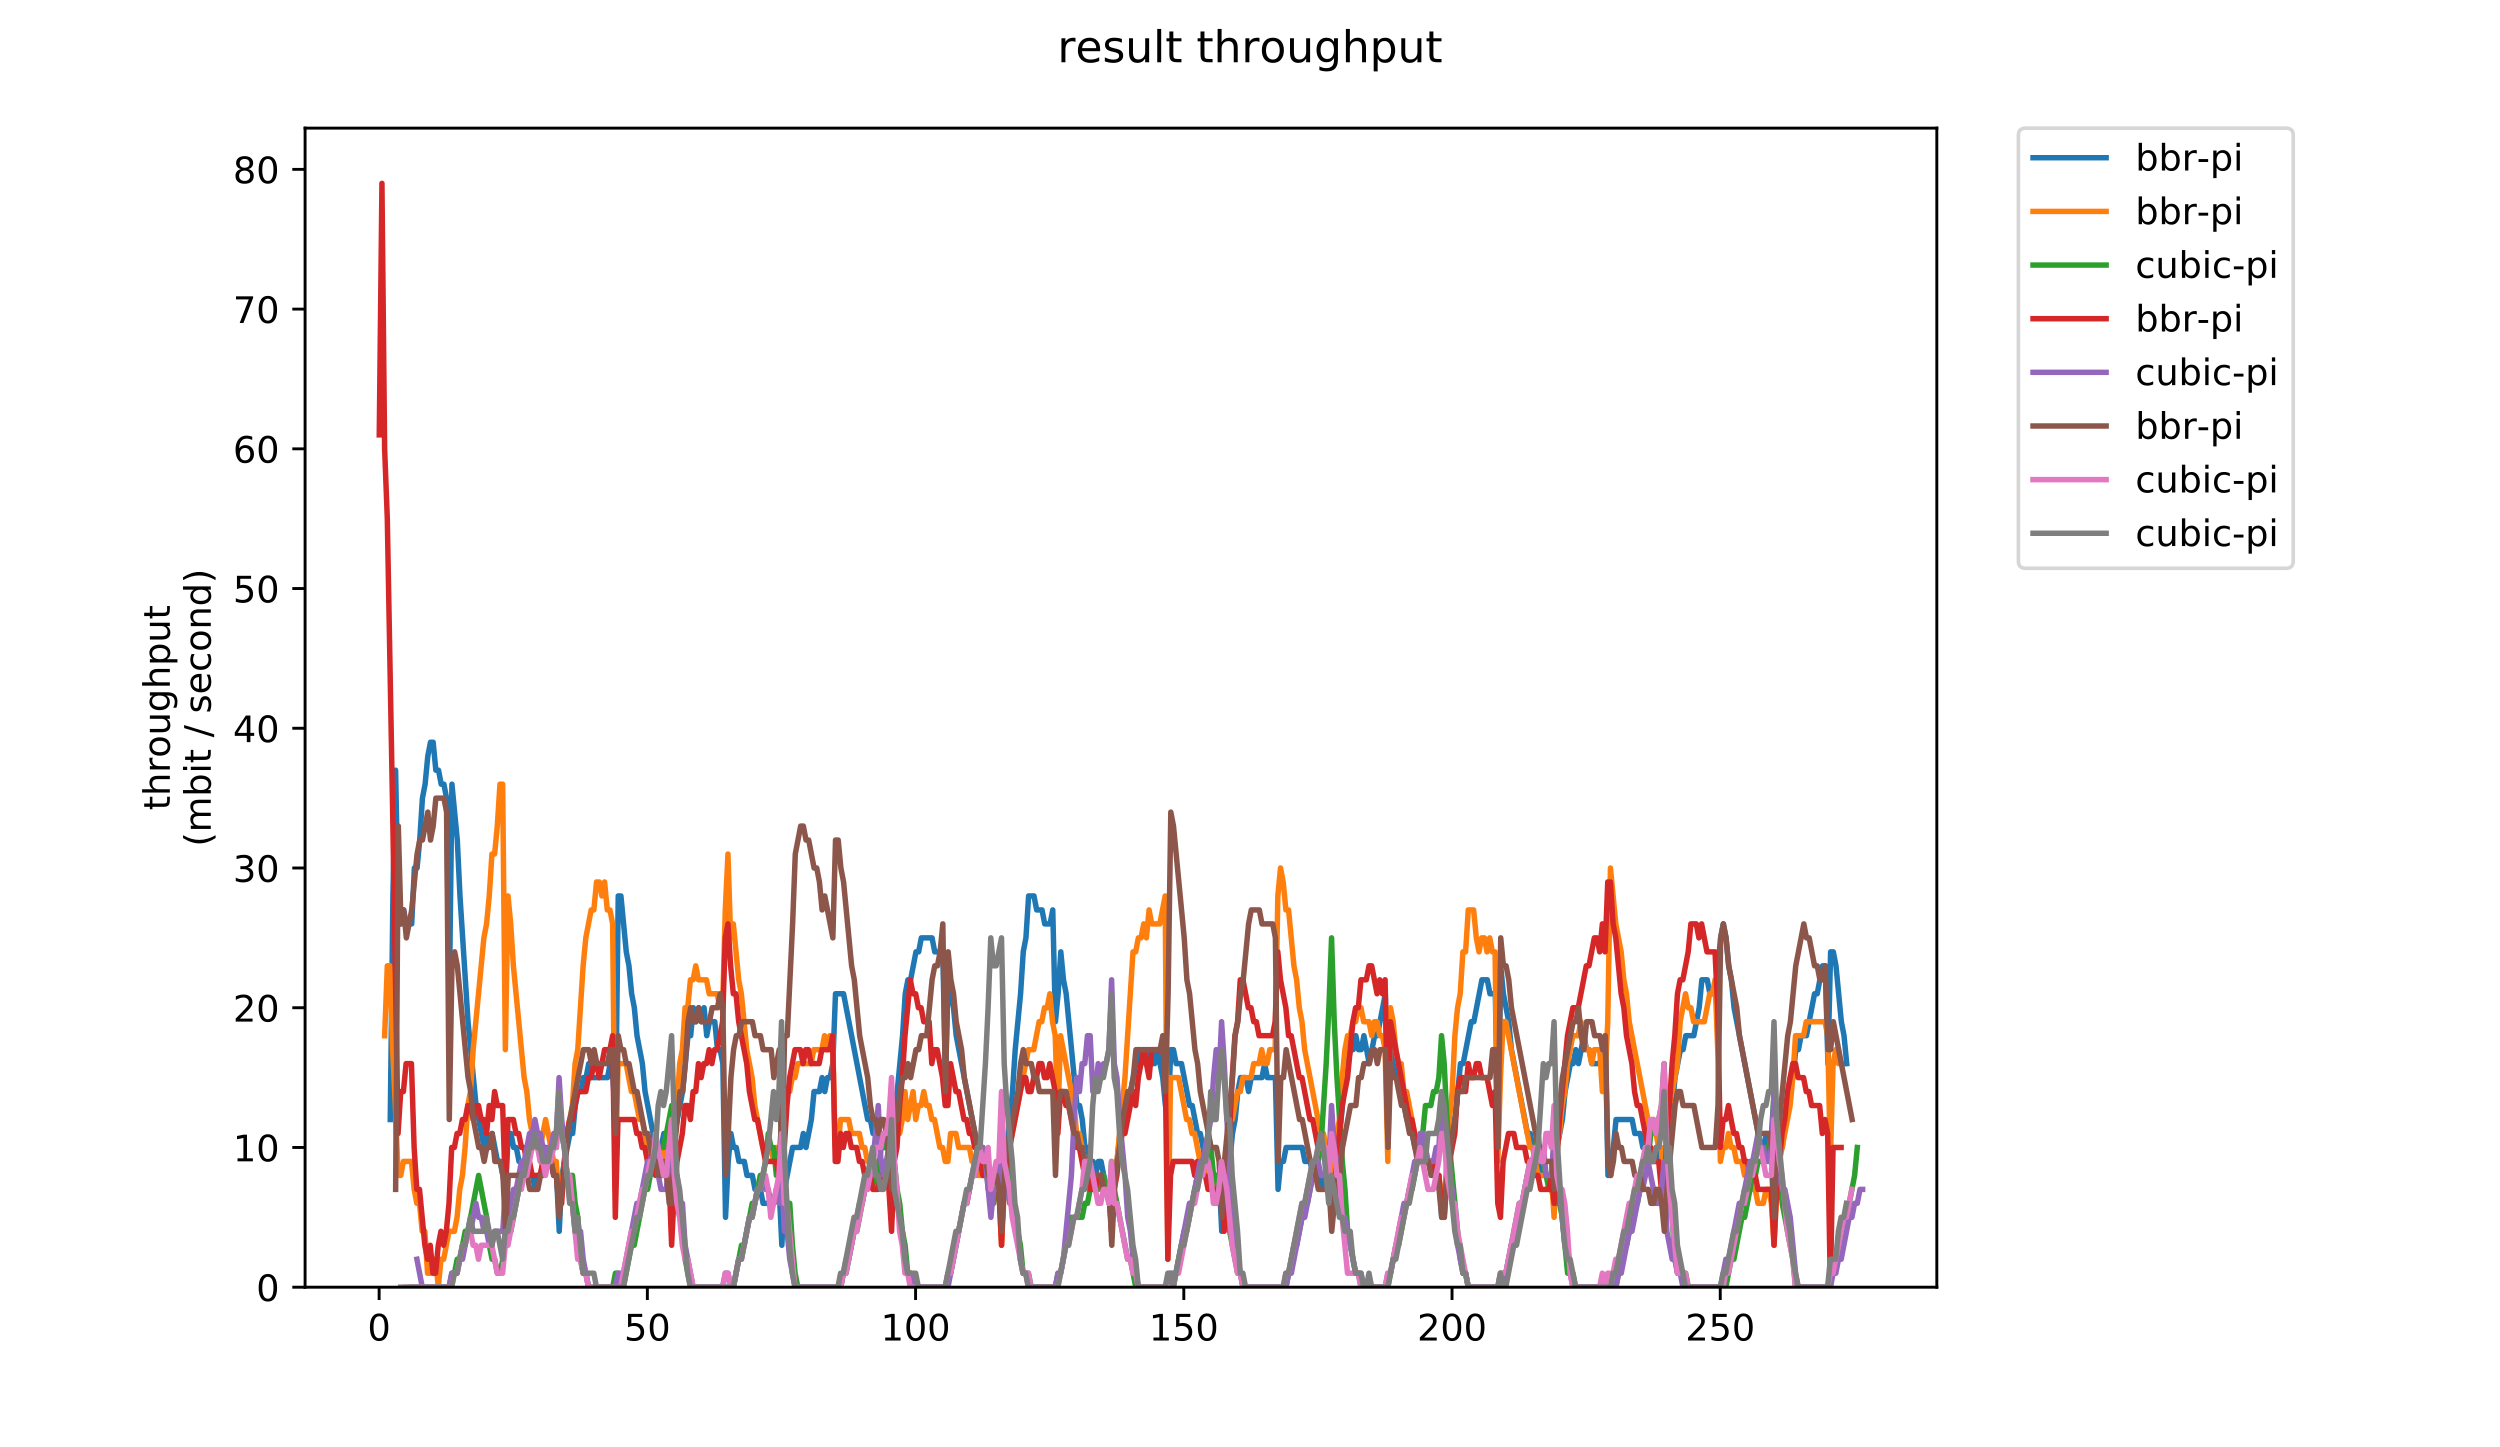 <?xml version="1.0" encoding="utf-8" standalone="no"?>
<!DOCTYPE svg PUBLIC "-//W3C//DTD SVG 1.1//EN"
  "http://www.w3.org/Graphics/SVG/1.1/DTD/svg11.dtd">
<!-- Created with matplotlib (https://matplotlib.org/) -->
<svg height="396pt" version="1.1" viewBox="0 0 684 396" width="684pt" xmlns="http://www.w3.org/2000/svg" xmlns:xlink="http://www.w3.org/1999/xlink">
 <defs>
  <style type="text/css">
*{stroke-linecap:butt;stroke-linejoin:round;}
  </style>
 </defs>
 <g id="figure_1">
  <g id="patch_1">
   <path d="M 0 396 
L 684 396 
L 684 0 
L 0 0 
z
" style="fill:#ffffff;"/>
  </g>
  <g id="axes_1">
   <g id="patch_2">
    <path d="M 83.472 352.174 
L 529.913 352.174 
L 529.913 35.062 
L 83.472 35.062 
z
" style="fill:#ffffff;"/>
   </g>
   <g id="matplotlib.axis_1">
    <g id="xtick_1">
     <g id="line2d_1">
      <defs>
       <path d="M 0 0 
L 0 3.5 
" id="m3bd4c08ff8" style="stroke:#000000;stroke-width:0.8;"/>
      </defs>
      <g>
       <use style="stroke:#000000;stroke-width:0.8;" x="103.73" xlink:href="#m3bd4c08ff8" y="352.174"/>
      </g>
     </g>
     <g id="text_1">
      <!-- 0 -->
      <defs>
       <path d="M 31.781 66.406 
Q 24.172 66.406 20.328 58.906 
Q 16.5 51.422 16.5 36.375 
Q 16.5 21.391 20.328 13.891 
Q 24.172 6.391 31.781 6.391 
Q 39.453 6.391 43.281 13.891 
Q 47.125 21.391 47.125 36.375 
Q 47.125 51.422 43.281 58.906 
Q 39.453 66.406 31.781 66.406 
z
M 31.781 74.219 
Q 44.047 74.219 50.516 64.516 
Q 56.984 54.828 56.984 36.375 
Q 56.984 17.969 50.516 8.266 
Q 44.047 -1.422 31.781 -1.422 
Q 19.531 -1.422 13.062 8.266 
Q 6.594 17.969 6.594 36.375 
Q 6.594 54.828 13.062 64.516 
Q 19.531 74.219 31.781 74.219 
z
" id="DejaVuSans-48"/>
      </defs>
      <g transform="translate(100.549 366.773)scale(0.1 -0.1)">
       <use xlink:href="#DejaVuSans-48"/>
      </g>
     </g>
    </g>
    <g id="xtick_2">
     <g id="line2d_2">
      <g>
       <use style="stroke:#000000;stroke-width:0.8;" x="177.116" xlink:href="#m3bd4c08ff8" y="352.174"/>
      </g>
     </g>
     <g id="text_2">
      <!-- 50 -->
      <defs>
       <path d="M 10.797 72.906 
L 49.516 72.906 
L 49.516 64.594 
L 19.828 64.594 
L 19.828 46.734 
Q 21.969 47.469 24.109 47.828 
Q 26.266 48.188 28.422 48.188 
Q 40.625 48.188 47.75 41.5 
Q 54.891 34.812 54.891 23.391 
Q 54.891 11.625 47.562 5.094 
Q 40.234 -1.422 26.906 -1.422 
Q 22.312 -1.422 17.547 -0.641 
Q 12.797 0.141 7.719 1.703 
L 7.719 11.625 
Q 12.109 9.234 16.797 8.062 
Q 21.484 6.891 26.703 6.891 
Q 35.156 6.891 40.078 11.328 
Q 45.016 15.766 45.016 23.391 
Q 45.016 31 40.078 35.438 
Q 35.156 39.891 26.703 39.891 
Q 22.75 39.891 18.812 39.016 
Q 14.891 38.141 10.797 36.281 
z
" id="DejaVuSans-53"/>
      </defs>
      <g transform="translate(170.754 366.773)scale(0.1 -0.1)">
       <use xlink:href="#DejaVuSans-53"/>
       <use x="63.623" xlink:href="#DejaVuSans-48"/>
      </g>
     </g>
    </g>
    <g id="xtick_3">
     <g id="line2d_3">
      <g>
       <use style="stroke:#000000;stroke-width:0.8;" x="250.503" xlink:href="#m3bd4c08ff8" y="352.174"/>
      </g>
     </g>
     <g id="text_3">
      <!-- 100 -->
      <defs>
       <path d="M 12.406 8.297 
L 28.516 8.297 
L 28.516 63.922 
L 10.984 60.406 
L 10.984 69.391 
L 28.422 72.906 
L 38.281 72.906 
L 38.281 8.297 
L 54.391 8.297 
L 54.391 0 
L 12.406 0 
z
" id="DejaVuSans-49"/>
      </defs>
      <g transform="translate(240.959 366.773)scale(0.1 -0.1)">
       <use xlink:href="#DejaVuSans-49"/>
       <use x="63.623" xlink:href="#DejaVuSans-48"/>
       <use x="127.246" xlink:href="#DejaVuSans-48"/>
      </g>
     </g>
    </g>
    <g id="xtick_4">
     <g id="line2d_4">
      <g>
       <use style="stroke:#000000;stroke-width:0.8;" x="323.889" xlink:href="#m3bd4c08ff8" y="352.174"/>
      </g>
     </g>
     <g id="text_4">
      <!-- 150 -->
      <g transform="translate(314.346 366.773)scale(0.1 -0.1)">
       <use xlink:href="#DejaVuSans-49"/>
       <use x="63.623" xlink:href="#DejaVuSans-53"/>
       <use x="127.246" xlink:href="#DejaVuSans-48"/>
      </g>
     </g>
    </g>
    <g id="xtick_5">
     <g id="line2d_5">
      <g>
       <use style="stroke:#000000;stroke-width:0.8;" x="397.276" xlink:href="#m3bd4c08ff8" y="352.174"/>
      </g>
     </g>
     <g id="text_5">
      <!-- 200 -->
      <defs>
       <path d="M 19.188 8.297 
L 53.609 8.297 
L 53.609 0 
L 7.328 0 
L 7.328 8.297 
Q 12.938 14.109 22.625 23.891 
Q 32.328 33.688 34.812 36.531 
Q 39.547 41.844 41.422 45.531 
Q 43.312 49.219 43.312 52.781 
Q 43.312 58.594 39.234 62.25 
Q 35.156 65.922 28.609 65.922 
Q 23.969 65.922 18.812 64.312 
Q 13.672 62.703 7.812 59.422 
L 7.812 69.391 
Q 13.766 71.781 18.938 73 
Q 24.125 74.219 28.422 74.219 
Q 39.75 74.219 46.484 68.547 
Q 53.219 62.891 53.219 53.422 
Q 53.219 48.922 51.531 44.891 
Q 49.859 40.875 45.406 35.406 
Q 44.188 33.984 37.641 27.219 
Q 31.109 20.453 19.188 8.297 
z
" id="DejaVuSans-50"/>
      </defs>
      <g transform="translate(387.732 366.773)scale(0.1 -0.1)">
       <use xlink:href="#DejaVuSans-50"/>
       <use x="63.623" xlink:href="#DejaVuSans-48"/>
       <use x="127.246" xlink:href="#DejaVuSans-48"/>
      </g>
     </g>
    </g>
    <g id="xtick_6">
     <g id="line2d_6">
      <g>
       <use style="stroke:#000000;stroke-width:0.8;" x="470.662" xlink:href="#m3bd4c08ff8" y="352.174"/>
      </g>
     </g>
     <g id="text_6">
      <!-- 250 -->
      <g transform="translate(461.119 366.773)scale(0.1 -0.1)">
       <use xlink:href="#DejaVuSans-50"/>
       <use x="63.623" xlink:href="#DejaVuSans-53"/>
       <use x="127.246" xlink:href="#DejaVuSans-48"/>
      </g>
     </g>
    </g>
   </g>
   <g id="matplotlib.axis_2">
    <g id="ytick_1">
     <g id="line2d_7">
      <defs>
       <path d="M 0 0 
L -3.5 0 
" id="m9774547b94" style="stroke:#000000;stroke-width:0.8;"/>
      </defs>
      <g>
       <use style="stroke:#000000;stroke-width:0.8;" x="83.472" xlink:href="#m9774547b94" y="352.174"/>
      </g>
     </g>
     <g id="text_7">
      <!-- 0 -->
      <g transform="translate(70.11 355.973)scale(0.1 -0.1)">
       <use xlink:href="#DejaVuSans-48"/>
      </g>
     </g>
    </g>
    <g id="ytick_2">
     <g id="line2d_8">
      <g>
       <use style="stroke:#000000;stroke-width:0.8;" x="83.472" xlink:href="#m9774547b94" y="313.945"/>
      </g>
     </g>
     <g id="text_8">
      <!-- 10 -->
      <g transform="translate(63.747 317.744)scale(0.1 -0.1)">
       <use xlink:href="#DejaVuSans-49"/>
       <use x="63.623" xlink:href="#DejaVuSans-48"/>
      </g>
     </g>
    </g>
    <g id="ytick_3">
     <g id="line2d_9">
      <g>
       <use style="stroke:#000000;stroke-width:0.8;" x="83.472" xlink:href="#m9774547b94" y="275.716"/>
      </g>
     </g>
     <g id="text_9">
      <!-- 20 -->
      <g transform="translate(63.747 279.515)scale(0.1 -0.1)">
       <use xlink:href="#DejaVuSans-50"/>
       <use x="63.623" xlink:href="#DejaVuSans-48"/>
      </g>
     </g>
    </g>
    <g id="ytick_4">
     <g id="line2d_10">
      <g>
       <use style="stroke:#000000;stroke-width:0.8;" x="83.472" xlink:href="#m9774547b94" y="237.486"/>
      </g>
     </g>
     <g id="text_10">
      <!-- 30 -->
      <defs>
       <path d="M 40.578 39.312 
Q 47.656 37.797 51.625 33 
Q 55.609 28.219 55.609 21.188 
Q 55.609 10.406 48.188 4.484 
Q 40.766 -1.422 27.094 -1.422 
Q 22.516 -1.422 17.656 -0.516 
Q 12.797 0.391 7.625 2.203 
L 7.625 11.719 
Q 11.719 9.328 16.594 8.109 
Q 21.484 6.891 26.812 6.891 
Q 36.078 6.891 40.938 10.547 
Q 45.797 14.203 45.797 21.188 
Q 45.797 27.641 41.281 31.266 
Q 36.766 34.906 28.719 34.906 
L 20.219 34.906 
L 20.219 43.016 
L 29.109 43.016 
Q 36.375 43.016 40.234 45.922 
Q 44.094 48.828 44.094 54.297 
Q 44.094 59.906 40.109 62.906 
Q 36.141 65.922 28.719 65.922 
Q 24.656 65.922 20.016 65.031 
Q 15.375 64.156 9.812 62.312 
L 9.812 71.094 
Q 15.438 72.656 20.344 73.438 
Q 25.25 74.219 29.594 74.219 
Q 40.828 74.219 47.359 69.109 
Q 53.906 64.016 53.906 55.328 
Q 53.906 49.266 50.438 45.094 
Q 46.969 40.922 40.578 39.312 
z
" id="DejaVuSans-51"/>
      </defs>
      <g transform="translate(63.747 241.286)scale(0.1 -0.1)">
       <use xlink:href="#DejaVuSans-51"/>
       <use x="63.623" xlink:href="#DejaVuSans-48"/>
      </g>
     </g>
    </g>
    <g id="ytick_5">
     <g id="line2d_11">
      <g>
       <use style="stroke:#000000;stroke-width:0.8;" x="83.472" xlink:href="#m9774547b94" y="199.257"/>
      </g>
     </g>
     <g id="text_11">
      <!-- 40 -->
      <defs>
       <path d="M 37.797 64.312 
L 12.891 25.391 
L 37.797 25.391 
z
M 35.203 72.906 
L 47.609 72.906 
L 47.609 25.391 
L 58.016 25.391 
L 58.016 17.188 
L 47.609 17.188 
L 47.609 0 
L 37.797 0 
L 37.797 17.188 
L 4.891 17.188 
L 4.891 26.703 
z
" id="DejaVuSans-52"/>
      </defs>
      <g transform="translate(63.747 203.056)scale(0.1 -0.1)">
       <use xlink:href="#DejaVuSans-52"/>
       <use x="63.623" xlink:href="#DejaVuSans-48"/>
      </g>
     </g>
    </g>
    <g id="ytick_6">
     <g id="line2d_12">
      <g>
       <use style="stroke:#000000;stroke-width:0.8;" x="83.472" xlink:href="#m9774547b94" y="161.028"/>
      </g>
     </g>
     <g id="text_12">
      <!-- 50 -->
      <g transform="translate(63.747 164.827)scale(0.1 -0.1)">
       <use xlink:href="#DejaVuSans-53"/>
       <use x="63.623" xlink:href="#DejaVuSans-48"/>
      </g>
     </g>
    </g>
    <g id="ytick_7">
     <g id="line2d_13">
      <g>
       <use style="stroke:#000000;stroke-width:0.8;" x="83.472" xlink:href="#m9774547b94" y="122.799"/>
      </g>
     </g>
     <g id="text_13">
      <!-- 60 -->
      <defs>
       <path d="M 33.016 40.375 
Q 26.375 40.375 22.484 35.828 
Q 18.609 31.297 18.609 23.391 
Q 18.609 15.531 22.484 10.953 
Q 26.375 6.391 33.016 6.391 
Q 39.656 6.391 43.531 10.953 
Q 47.406 15.531 47.406 23.391 
Q 47.406 31.297 43.531 35.828 
Q 39.656 40.375 33.016 40.375 
z
M 52.594 71.297 
L 52.594 62.312 
Q 48.875 64.062 45.094 64.984 
Q 41.312 65.922 37.594 65.922 
Q 27.828 65.922 22.672 59.328 
Q 17.531 52.734 16.797 39.406 
Q 19.672 43.656 24.016 45.922 
Q 28.375 48.188 33.594 48.188 
Q 44.578 48.188 50.953 41.516 
Q 57.328 34.859 57.328 23.391 
Q 57.328 12.156 50.688 5.359 
Q 44.047 -1.422 33.016 -1.422 
Q 20.359 -1.422 13.672 8.266 
Q 6.984 17.969 6.984 36.375 
Q 6.984 53.656 15.188 63.938 
Q 23.391 74.219 37.203 74.219 
Q 40.922 74.219 44.703 73.484 
Q 48.484 72.75 52.594 71.297 
z
" id="DejaVuSans-54"/>
      </defs>
      <g transform="translate(63.747 126.598)scale(0.1 -0.1)">
       <use xlink:href="#DejaVuSans-54"/>
       <use x="63.623" xlink:href="#DejaVuSans-48"/>
      </g>
     </g>
    </g>
    <g id="ytick_8">
     <g id="line2d_14">
      <g>
       <use style="stroke:#000000;stroke-width:0.8;" x="83.472" xlink:href="#m9774547b94" y="84.569"/>
      </g>
     </g>
     <g id="text_14">
      <!-- 70 -->
      <defs>
       <path d="M 8.203 72.906 
L 55.078 72.906 
L 55.078 68.703 
L 28.609 0 
L 18.312 0 
L 43.219 64.594 
L 8.203 64.594 
z
" id="DejaVuSans-55"/>
      </defs>
      <g transform="translate(63.747 88.369)scale(0.1 -0.1)">
       <use xlink:href="#DejaVuSans-55"/>
       <use x="63.623" xlink:href="#DejaVuSans-48"/>
      </g>
     </g>
    </g>
    <g id="ytick_9">
     <g id="line2d_15">
      <g>
       <use style="stroke:#000000;stroke-width:0.8;" x="83.472" xlink:href="#m9774547b94" y="46.34"/>
      </g>
     </g>
     <g id="text_15">
      <!-- 80 -->
      <defs>
       <path d="M 31.781 34.625 
Q 24.75 34.625 20.719 30.859 
Q 16.703 27.094 16.703 20.516 
Q 16.703 13.922 20.719 10.156 
Q 24.75 6.391 31.781 6.391 
Q 38.812 6.391 42.859 10.172 
Q 46.922 13.969 46.922 20.516 
Q 46.922 27.094 42.891 30.859 
Q 38.875 34.625 31.781 34.625 
z
M 21.922 38.812 
Q 15.578 40.375 12.031 44.719 
Q 8.5 49.078 8.5 55.328 
Q 8.5 64.062 14.719 69.141 
Q 20.953 74.219 31.781 74.219 
Q 42.672 74.219 48.875 69.141 
Q 55.078 64.062 55.078 55.328 
Q 55.078 49.078 51.531 44.719 
Q 48 40.375 41.703 38.812 
Q 48.828 37.156 52.797 32.312 
Q 56.781 27.484 56.781 20.516 
Q 56.781 9.906 50.312 4.234 
Q 43.844 -1.422 31.781 -1.422 
Q 19.734 -1.422 13.25 4.234 
Q 6.781 9.906 6.781 20.516 
Q 6.781 27.484 10.781 32.312 
Q 14.797 37.156 21.922 38.812 
z
M 18.312 54.391 
Q 18.312 48.734 21.844 45.562 
Q 25.391 42.391 31.781 42.391 
Q 38.141 42.391 41.719 45.562 
Q 45.312 48.734 45.312 54.391 
Q 45.312 60.062 41.719 63.234 
Q 38.141 66.406 31.781 66.406 
Q 25.391 66.406 21.844 63.234 
Q 18.312 60.062 18.312 54.391 
z
" id="DejaVuSans-56"/>
      </defs>
      <g transform="translate(63.747 50.139)scale(0.1 -0.1)">
       <use xlink:href="#DejaVuSans-56"/>
       <use x="63.623" xlink:href="#DejaVuSans-48"/>
      </g>
     </g>
    </g>
    <g id="text_16">
     <!-- throughput -->
     <defs>
      <path d="M 18.312 70.219 
L 18.312 54.688 
L 36.812 54.688 
L 36.812 47.703 
L 18.312 47.703 
L 18.312 18.016 
Q 18.312 11.328 20.141 9.422 
Q 21.969 7.516 27.594 7.516 
L 36.812 7.516 
L 36.812 0 
L 27.594 0 
Q 17.188 0 13.234 3.875 
Q 9.281 7.766 9.281 18.016 
L 9.281 47.703 
L 2.688 47.703 
L 2.688 54.688 
L 9.281 54.688 
L 9.281 70.219 
z
" id="DejaVuSans-116"/>
      <path d="M 54.891 33.016 
L 54.891 0 
L 45.906 0 
L 45.906 32.719 
Q 45.906 40.484 42.875 44.328 
Q 39.844 48.188 33.797 48.188 
Q 26.516 48.188 22.312 43.547 
Q 18.109 38.922 18.109 30.906 
L 18.109 0 
L 9.078 0 
L 9.078 75.984 
L 18.109 75.984 
L 18.109 46.188 
Q 21.344 51.125 25.703 53.562 
Q 30.078 56 35.797 56 
Q 45.219 56 50.047 50.172 
Q 54.891 44.344 54.891 33.016 
z
" id="DejaVuSans-104"/>
      <path d="M 41.109 46.297 
Q 39.594 47.172 37.812 47.578 
Q 36.031 48 33.891 48 
Q 26.266 48 22.188 43.047 
Q 18.109 38.094 18.109 28.812 
L 18.109 0 
L 9.078 0 
L 9.078 54.688 
L 18.109 54.688 
L 18.109 46.188 
Q 20.953 51.172 25.484 53.578 
Q 30.031 56 36.531 56 
Q 37.453 56 38.578 55.875 
Q 39.703 55.766 41.062 55.516 
z
" id="DejaVuSans-114"/>
      <path d="M 30.609 48.391 
Q 23.391 48.391 19.188 42.75 
Q 14.984 37.109 14.984 27.297 
Q 14.984 17.484 19.156 11.844 
Q 23.344 6.203 30.609 6.203 
Q 37.797 6.203 41.984 11.859 
Q 46.188 17.531 46.188 27.297 
Q 46.188 37.016 41.984 42.703 
Q 37.797 48.391 30.609 48.391 
z
M 30.609 56 
Q 42.328 56 49.016 48.375 
Q 55.719 40.766 55.719 27.297 
Q 55.719 13.875 49.016 6.219 
Q 42.328 -1.422 30.609 -1.422 
Q 18.844 -1.422 12.172 6.219 
Q 5.516 13.875 5.516 27.297 
Q 5.516 40.766 12.172 48.375 
Q 18.844 56 30.609 56 
z
" id="DejaVuSans-111"/>
      <path d="M 8.5 21.578 
L 8.5 54.688 
L 17.484 54.688 
L 17.484 21.922 
Q 17.484 14.156 20.5 10.266 
Q 23.531 6.391 29.594 6.391 
Q 36.859 6.391 41.078 11.031 
Q 45.312 15.672 45.312 23.688 
L 45.312 54.688 
L 54.297 54.688 
L 54.297 0 
L 45.312 0 
L 45.312 8.406 
Q 42.047 3.422 37.719 1 
Q 33.406 -1.422 27.688 -1.422 
Q 18.266 -1.422 13.375 4.438 
Q 8.5 10.297 8.5 21.578 
z
M 31.109 56 
z
" id="DejaVuSans-117"/>
      <path d="M 45.406 27.984 
Q 45.406 37.75 41.375 43.109 
Q 37.359 48.484 30.078 48.484 
Q 22.859 48.484 18.828 43.109 
Q 14.797 37.75 14.797 27.984 
Q 14.797 18.266 18.828 12.891 
Q 22.859 7.516 30.078 7.516 
Q 37.359 7.516 41.375 12.891 
Q 45.406 18.266 45.406 27.984 
z
M 54.391 6.781 
Q 54.391 -7.172 48.188 -13.984 
Q 42 -20.797 29.203 -20.797 
Q 24.469 -20.797 20.266 -20.094 
Q 16.062 -19.391 12.109 -17.922 
L 12.109 -9.188 
Q 16.062 -11.328 19.922 -12.344 
Q 23.781 -13.375 27.781 -13.375 
Q 36.625 -13.375 41.016 -8.766 
Q 45.406 -4.156 45.406 5.172 
L 45.406 9.625 
Q 42.625 4.781 38.281 2.391 
Q 33.938 0 27.875 0 
Q 17.828 0 11.672 7.656 
Q 5.516 15.328 5.516 27.984 
Q 5.516 40.672 11.672 48.328 
Q 17.828 56 27.875 56 
Q 33.938 56 38.281 53.609 
Q 42.625 51.219 45.406 46.391 
L 45.406 54.688 
L 54.391 54.688 
z
" id="DejaVuSans-103"/>
      <path d="M 18.109 8.203 
L 18.109 -20.797 
L 9.078 -20.797 
L 9.078 54.688 
L 18.109 54.688 
L 18.109 46.391 
Q 20.953 51.266 25.266 53.625 
Q 29.594 56 35.594 56 
Q 45.562 56 51.781 48.094 
Q 58.016 40.188 58.016 27.297 
Q 58.016 14.406 51.781 6.484 
Q 45.562 -1.422 35.594 -1.422 
Q 29.594 -1.422 25.266 0.953 
Q 20.953 3.328 18.109 8.203 
z
M 48.688 27.297 
Q 48.688 37.203 44.609 42.844 
Q 40.531 48.484 33.406 48.484 
Q 26.266 48.484 22.188 42.844 
Q 18.109 37.203 18.109 27.297 
Q 18.109 17.391 22.188 11.75 
Q 26.266 6.109 33.406 6.109 
Q 40.531 6.109 44.609 11.75 
Q 48.688 17.391 48.688 27.297 
z
" id="DejaVuSans-112"/>
     </defs>
     <g transform="translate(46.47 221.675)rotate(-90)scale(0.1 -0.1)">
      <use xlink:href="#DejaVuSans-116"/>
      <use x="39.209" xlink:href="#DejaVuSans-104"/>
      <use x="102.588" xlink:href="#DejaVuSans-114"/>
      <use x="143.67" xlink:href="#DejaVuSans-111"/>
      <use x="204.852" xlink:href="#DejaVuSans-117"/>
      <use x="268.23" xlink:href="#DejaVuSans-103"/>
      <use x="331.707" xlink:href="#DejaVuSans-104"/>
      <use x="395.086" xlink:href="#DejaVuSans-112"/>
      <use x="458.562" xlink:href="#DejaVuSans-117"/>
      <use x="521.941" xlink:href="#DejaVuSans-116"/>
     </g>
     <!-- (mbit / second) -->
     <defs>
      <path d="M 31 75.875 
Q 24.469 64.656 21.281 53.656 
Q 18.109 42.672 18.109 31.391 
Q 18.109 20.125 21.312 9.062 
Q 24.516 -2 31 -13.188 
L 23.188 -13.188 
Q 15.875 -1.703 12.234 9.375 
Q 8.594 20.453 8.594 31.391 
Q 8.594 42.281 12.203 53.312 
Q 15.828 64.359 23.188 75.875 
z
" id="DejaVuSans-40"/>
      <path d="M 52 44.188 
Q 55.375 50.25 60.062 53.125 
Q 64.75 56 71.094 56 
Q 79.641 56 84.281 50.016 
Q 88.922 44.047 88.922 33.016 
L 88.922 0 
L 79.891 0 
L 79.891 32.719 
Q 79.891 40.578 77.094 44.375 
Q 74.312 48.188 68.609 48.188 
Q 61.625 48.188 57.562 43.547 
Q 53.516 38.922 53.516 30.906 
L 53.516 0 
L 44.484 0 
L 44.484 32.719 
Q 44.484 40.625 41.703 44.406 
Q 38.922 48.188 33.109 48.188 
Q 26.219 48.188 22.156 43.531 
Q 18.109 38.875 18.109 30.906 
L 18.109 0 
L 9.078 0 
L 9.078 54.688 
L 18.109 54.688 
L 18.109 46.188 
Q 21.188 51.219 25.484 53.609 
Q 29.781 56 35.688 56 
Q 41.656 56 45.828 52.969 
Q 50 49.953 52 44.188 
z
" id="DejaVuSans-109"/>
      <path d="M 48.688 27.297 
Q 48.688 37.203 44.609 42.844 
Q 40.531 48.484 33.406 48.484 
Q 26.266 48.484 22.188 42.844 
Q 18.109 37.203 18.109 27.297 
Q 18.109 17.391 22.188 11.75 
Q 26.266 6.109 33.406 6.109 
Q 40.531 6.109 44.609 11.75 
Q 48.688 17.391 48.688 27.297 
z
M 18.109 46.391 
Q 20.953 51.266 25.266 53.625 
Q 29.594 56 35.594 56 
Q 45.562 56 51.781 48.094 
Q 58.016 40.188 58.016 27.297 
Q 58.016 14.406 51.781 6.484 
Q 45.562 -1.422 35.594 -1.422 
Q 29.594 -1.422 25.266 0.953 
Q 20.953 3.328 18.109 8.203 
L 18.109 0 
L 9.078 0 
L 9.078 75.984 
L 18.109 75.984 
z
" id="DejaVuSans-98"/>
      <path d="M 9.422 54.688 
L 18.406 54.688 
L 18.406 0 
L 9.422 0 
z
M 9.422 75.984 
L 18.406 75.984 
L 18.406 64.594 
L 9.422 64.594 
z
" id="DejaVuSans-105"/>
      <path id="DejaVuSans-32"/>
      <path d="M 25.391 72.906 
L 33.688 72.906 
L 8.297 -9.281 
L 0 -9.281 
z
" id="DejaVuSans-47"/>
      <path d="M 44.281 53.078 
L 44.281 44.578 
Q 40.484 46.531 36.375 47.5 
Q 32.281 48.484 27.875 48.484 
Q 21.188 48.484 17.844 46.438 
Q 14.5 44.391 14.5 40.281 
Q 14.5 37.156 16.891 35.375 
Q 19.281 33.594 26.516 31.984 
L 29.594 31.297 
Q 39.156 29.25 43.188 25.516 
Q 47.219 21.781 47.219 15.094 
Q 47.219 7.469 41.188 3.016 
Q 35.156 -1.422 24.609 -1.422 
Q 20.219 -1.422 15.453 -0.562 
Q 10.688 0.297 5.422 2 
L 5.422 11.281 
Q 10.406 8.688 15.234 7.391 
Q 20.062 6.109 24.812 6.109 
Q 31.156 6.109 34.562 8.281 
Q 37.984 10.453 37.984 14.406 
Q 37.984 18.062 35.516 20.016 
Q 33.062 21.969 24.703 23.781 
L 21.578 24.516 
Q 13.234 26.266 9.516 29.906 
Q 5.812 33.547 5.812 39.891 
Q 5.812 47.609 11.281 51.797 
Q 16.75 56 26.812 56 
Q 31.781 56 36.172 55.266 
Q 40.578 54.547 44.281 53.078 
z
" id="DejaVuSans-115"/>
      <path d="M 56.203 29.594 
L 56.203 25.203 
L 14.891 25.203 
Q 15.484 15.922 20.484 11.062 
Q 25.484 6.203 34.422 6.203 
Q 39.594 6.203 44.453 7.469 
Q 49.312 8.734 54.109 11.281 
L 54.109 2.781 
Q 49.266 0.734 44.188 -0.344 
Q 39.109 -1.422 33.891 -1.422 
Q 20.797 -1.422 13.156 6.188 
Q 5.516 13.812 5.516 26.812 
Q 5.516 40.234 12.766 48.109 
Q 20.016 56 32.328 56 
Q 43.359 56 49.781 48.891 
Q 56.203 41.797 56.203 29.594 
z
M 47.219 32.234 
Q 47.125 39.594 43.094 43.984 
Q 39.062 48.391 32.422 48.391 
Q 24.906 48.391 20.391 44.141 
Q 15.875 39.891 15.188 32.172 
z
" id="DejaVuSans-101"/>
      <path d="M 48.781 52.594 
L 48.781 44.188 
Q 44.969 46.297 41.141 47.344 
Q 37.312 48.391 33.406 48.391 
Q 24.656 48.391 19.812 42.844 
Q 14.984 37.312 14.984 27.297 
Q 14.984 17.281 19.812 11.734 
Q 24.656 6.203 33.406 6.203 
Q 37.312 6.203 41.141 7.25 
Q 44.969 8.297 48.781 10.406 
L 48.781 2.094 
Q 45.016 0.344 40.984 -0.531 
Q 36.969 -1.422 32.422 -1.422 
Q 20.062 -1.422 12.781 6.344 
Q 5.516 14.109 5.516 27.297 
Q 5.516 40.672 12.859 48.328 
Q 20.219 56 33.016 56 
Q 37.156 56 41.109 55.141 
Q 45.062 54.297 48.781 52.594 
z
" id="DejaVuSans-99"/>
      <path d="M 54.891 33.016 
L 54.891 0 
L 45.906 0 
L 45.906 32.719 
Q 45.906 40.484 42.875 44.328 
Q 39.844 48.188 33.797 48.188 
Q 26.516 48.188 22.312 43.547 
Q 18.109 38.922 18.109 30.906 
L 18.109 0 
L 9.078 0 
L 9.078 54.688 
L 18.109 54.688 
L 18.109 46.188 
Q 21.344 51.125 25.703 53.562 
Q 30.078 56 35.797 56 
Q 45.219 56 50.047 50.172 
Q 54.891 44.344 54.891 33.016 
z
" id="DejaVuSans-110"/>
      <path d="M 45.406 46.391 
L 45.406 75.984 
L 54.391 75.984 
L 54.391 0 
L 45.406 0 
L 45.406 8.203 
Q 42.578 3.328 38.25 0.953 
Q 33.938 -1.422 27.875 -1.422 
Q 17.969 -1.422 11.734 6.484 
Q 5.516 14.406 5.516 27.297 
Q 5.516 40.188 11.734 48.094 
Q 17.969 56 27.875 56 
Q 33.938 56 38.25 53.625 
Q 42.578 51.266 45.406 46.391 
z
M 14.797 27.297 
Q 14.797 17.391 18.875 11.75 
Q 22.953 6.109 30.078 6.109 
Q 37.203 6.109 41.297 11.75 
Q 45.406 17.391 45.406 27.297 
Q 45.406 37.203 41.297 42.844 
Q 37.203 48.484 30.078 48.484 
Q 22.953 48.484 18.875 42.844 
Q 14.797 37.203 14.797 27.297 
z
" id="DejaVuSans-100"/>
      <path d="M 8.016 75.875 
L 15.828 75.875 
Q 23.141 64.359 26.781 53.312 
Q 30.422 42.281 30.422 31.391 
Q 30.422 20.453 26.781 9.375 
Q 23.141 -1.703 15.828 -13.188 
L 8.016 -13.188 
Q 14.5 -2 17.703 9.062 
Q 20.906 20.125 20.906 31.391 
Q 20.906 42.672 17.703 53.656 
Q 14.5 64.656 8.016 75.875 
z
" id="DejaVuSans-41"/>
     </defs>
     <g transform="translate(57.668 231.609)rotate(-90)scale(0.1 -0.1)">
      <use xlink:href="#DejaVuSans-40"/>
      <use x="39.014" xlink:href="#DejaVuSans-109"/>
      <use x="136.426" xlink:href="#DejaVuSans-98"/>
      <use x="199.902" xlink:href="#DejaVuSans-105"/>
      <use x="227.686" xlink:href="#DejaVuSans-116"/>
      <use x="266.895" xlink:href="#DejaVuSans-32"/>
      <use x="298.682" xlink:href="#DejaVuSans-47"/>
      <use x="332.373" xlink:href="#DejaVuSans-32"/>
      <use x="364.16" xlink:href="#DejaVuSans-115"/>
      <use x="416.26" xlink:href="#DejaVuSans-101"/>
      <use x="477.783" xlink:href="#DejaVuSans-99"/>
      <use x="532.764" xlink:href="#DejaVuSans-111"/>
      <use x="593.945" xlink:href="#DejaVuSans-110"/>
      <use x="657.324" xlink:href="#DejaVuSans-100"/>
      <use x="720.801" xlink:href="#DejaVuSans-41"/>
     </g>
    </g>
   </g>
   <g id="line2d_16">
    <path clip-path="url(#pb6ab9cb7ac)" d="M 106.77 306.299 
L 107.503 245.132 
L 108.237 210.726 
L 108.971 248.955 
L 109.705 252.778 
L 110.439 248.955 
L 111.173 252.778 
L 112.64 252.778 
L 113.374 237.486 
L 114.108 237.486 
L 114.842 229.841 
L 115.576 218.372 
L 116.31 214.549 
L 117.044 206.903 
L 117.778 203.08 
L 118.511 203.08 
L 119.245 210.726 
L 119.979 210.726 
L 120.713 214.549 
L 121.447 214.549 
L 122.181 218.372 
L 122.915 275.716 
L 123.648 214.549 
L 125.116 229.841 
L 125.85 245.132 
L 128.052 279.539 
L 130.253 302.476 
L 132.455 313.945 
L 133.189 310.122 
L 133.923 313.945 
L 134.656 310.122 
L 136.124 317.768 
L 136.858 317.768 
L 138.326 325.414 
L 139.06 310.122 
L 139.793 310.122 
L 140.527 313.945 
L 141.261 313.945 
L 141.995 317.768 
L 143.463 317.768 
L 144.197 321.591 
L 145.664 321.591 
L 146.398 325.414 
L 147.132 321.591 
L 147.866 321.591 
L 149.334 313.945 
L 150.068 317.768 
L 150.801 317.768 
L 151.535 321.591 
L 152.269 321.591 
L 153.003 336.882 
L 153.737 321.591 
L 155.938 310.122 
L 156.672 310.122 
L 157.406 302.476 
L 158.14 298.653 
L 158.874 298.653 
L 159.608 294.83 
L 160.342 294.83 
L 161.076 291.007 
L 161.809 294.83 
L 166.213 294.83 
L 166.946 291.007 
L 167.68 294.83 
L 168.414 306.299 
L 169.148 245.132 
L 169.882 245.132 
L 171.35 260.424 
L 172.084 264.247 
L 172.817 271.893 
L 173.551 275.716 
L 174.285 283.362 
L 175.753 291.007 
L 176.487 298.653 
L 179.422 313.945 
L 180.89 313.945 
L 181.624 310.122 
L 182.358 313.945 
L 183.091 325.414 
L 183.825 321.591 
L 184.559 310.122 
L 186.761 298.653 
L 188.229 283.362 
L 188.962 283.362 
L 189.696 275.716 
L 190.43 279.539 
L 191.164 275.716 
L 191.898 279.539 
L 192.632 275.716 
L 193.366 283.362 
L 194.099 279.539 
L 195.567 279.539 
L 196.301 287.184 
L 197.035 287.184 
L 197.769 291.007 
L 198.503 333.06 
L 199.237 317.768 
L 199.97 310.122 
L 200.704 313.945 
L 201.438 313.945 
L 202.172 317.768 
L 203.64 317.768 
L 204.374 321.591 
L 205.841 321.591 
L 206.575 325.414 
L 208.043 325.414 
L 208.777 329.237 
L 211.712 329.237 
L 212.446 325.414 
L 213.18 325.414 
L 213.914 340.705 
L 214.648 325.414 
L 216.849 313.945 
L 219.051 313.945 
L 219.785 310.122 
L 220.519 313.945 
L 221.986 306.299 
L 222.72 298.653 
L 224.188 298.653 
L 224.922 294.83 
L 225.656 298.653 
L 226.39 294.83 
L 227.123 294.83 
L 227.857 291.007 
L 228.591 271.893 
L 230.793 271.893 
L 237.397 306.299 
L 238.131 306.299 
L 238.865 310.122 
L 239.599 310.122 
L 240.333 313.945 
L 241.067 310.122 
L 241.801 313.945 
L 243.268 313.945 
L 244.002 333.06 
L 244.736 306.299 
L 246.938 283.362 
L 247.672 271.893 
L 248.405 268.07 
L 249.139 268.07 
L 250.607 260.424 
L 251.341 260.424 
L 252.075 256.601 
L 255.01 256.601 
L 255.744 260.424 
L 257.946 260.424 
L 258.68 294.83 
L 259.413 268.07 
L 260.881 275.716 
L 261.615 283.362 
L 268.22 317.768 
L 268.954 317.768 
L 269.688 321.591 
L 272.623 321.591 
L 273.357 325.414 
L 274.091 336.882 
L 274.825 321.591 
L 277.026 298.653 
L 277.76 287.184 
L 279.228 271.893 
L 279.962 260.424 
L 280.695 256.601 
L 281.429 245.132 
L 282.897 245.132 
L 283.631 248.955 
L 285.099 248.955 
L 285.833 252.778 
L 287.3 252.778 
L 288.034 248.955 
L 288.768 279.539 
L 289.502 271.893 
L 290.236 260.424 
L 290.97 268.07 
L 291.703 271.893 
L 294.639 302.476 
L 295.373 302.476 
L 296.107 306.299 
L 296.841 313.945 
L 297.574 313.945 
L 298.308 317.768 
L 299.042 317.768 
L 299.776 321.591 
L 300.51 317.768 
L 301.244 317.768 
L 302.711 325.414 
L 303.445 325.414 
L 304.179 336.882 
L 304.913 321.591 
L 305.647 317.768 
L 306.381 310.122 
L 308.582 298.653 
L 309.316 298.653 
L 311.518 287.184 
L 312.252 291.007 
L 312.986 287.184 
L 313.719 291.007 
L 314.453 287.184 
L 315.187 291.007 
L 315.921 291.007 
L 316.655 287.184 
L 318.123 294.83 
L 318.856 302.476 
L 319.59 306.299 
L 320.324 287.184 
L 321.058 287.184 
L 321.792 291.007 
L 323.26 291.007 
L 325.461 302.476 
L 326.195 302.476 
L 327.663 310.122 
L 328.397 310.122 
L 329.864 317.768 
L 330.598 317.768 
L 331.332 321.591 
L 333.534 321.591 
L 334.268 336.882 
L 335.001 321.591 
L 335.735 317.768 
L 336.469 317.768 
L 337.203 310.122 
L 337.937 306.299 
L 338.671 298.653 
L 339.405 294.83 
L 340.872 294.83 
L 341.606 298.653 
L 342.34 294.83 
L 345.276 294.83 
L 346.009 291.007 
L 346.743 294.83 
L 348.945 294.83 
L 349.679 325.414 
L 350.413 317.768 
L 351.147 317.768 
L 351.88 313.945 
L 356.284 313.945 
L 357.017 317.768 
L 358.485 317.768 
L 359.219 321.591 
L 360.687 321.591 
L 361.421 325.414 
L 362.154 321.591 
L 362.888 325.414 
L 363.622 325.414 
L 364.356 333.06 
L 365.09 325.414 
L 365.824 313.945 
L 366.558 310.122 
L 368.025 294.83 
L 369.493 287.184 
L 370.227 287.184 
L 370.961 283.362 
L 371.695 287.184 
L 372.429 287.184 
L 373.162 283.362 
L 374.63 291.007 
L 376.098 283.362 
L 376.832 283.362 
L 379.033 271.893 
L 379.767 306.299 
L 380.501 287.184 
L 381.969 294.83 
L 382.703 294.83 
L 384.904 306.299 
L 385.638 306.299 
L 387.106 313.945 
L 387.84 313.945 
L 388.574 317.768 
L 391.509 317.768 
L 392.243 321.591 
L 393.711 321.591 
L 394.445 333.06 
L 395.178 329.237 
L 397.38 306.299 
L 398.114 306.299 
L 399.582 291.007 
L 400.315 291.007 
L 402.517 279.539 
L 403.251 279.539 
L 405.453 268.07 
L 406.92 268.07 
L 407.654 271.893 
L 409.122 271.893 
L 409.856 310.122 
L 410.59 264.247 
L 411.323 271.893 
L 412.791 279.539 
L 413.525 287.184 
L 417.928 310.122 
L 418.662 310.122 
L 420.13 317.768 
L 420.864 317.768 
L 421.598 321.591 
L 423.799 321.591 
L 425.267 329.237 
L 426.001 313.945 
L 427.468 306.299 
L 428.202 298.653 
L 429.67 291.007 
L 430.404 291.007 
L 431.138 287.184 
L 431.872 291.007 
L 433.339 283.362 
L 434.073 287.184 
L 434.807 287.184 
L 435.541 291.007 
L 437.743 291.007 
L 439.21 283.362 
L 439.944 321.591 
L 440.678 321.591 
L 442.146 306.299 
L 446.549 306.299 
L 447.283 310.122 
L 448.751 310.122 
L 449.484 313.945 
L 450.218 313.945 
L 450.952 317.768 
L 452.42 317.768 
L 453.154 313.945 
L 453.888 317.768 
L 454.621 317.768 
L 455.355 333.06 
L 456.089 310.122 
L 457.557 302.476 
L 458.291 294.83 
L 459.759 287.184 
L 460.492 287.184 
L 461.226 283.362 
L 463.428 283.362 
L 464.896 275.716 
L 465.629 268.07 
L 467.097 268.07 
L 467.831 271.893 
L 469.299 271.893 
L 470.766 256.601 
L 471.5 252.778 
L 472.234 256.601 
L 472.968 264.247 
L 473.702 268.07 
L 474.436 275.716 
L 481.774 313.945 
L 482.508 313.945 
L 483.242 310.122 
L 484.71 317.768 
L 485.444 336.882 
L 486.178 317.768 
L 486.912 313.945 
L 487.645 313.945 
L 488.379 306.299 
L 489.113 302.476 
L 489.847 294.83 
L 490.581 294.83 
L 491.315 287.184 
L 492.049 287.184 
L 492.782 283.362 
L 494.25 283.362 
L 496.452 271.893 
L 497.186 271.893 
L 498.653 264.247 
L 499.387 264.247 
L 500.121 291.007 
L 500.855 260.424 
L 501.589 260.424 
L 502.323 264.247 
L 503.79 279.539 
L 504.524 283.362 
L 505.258 291.007 
L 505.258 291.007 
" style="fill:none;stroke:#1f77b4;stroke-linecap:square;stroke-width:1.5;"/>
   </g>
   <g id="line2d_17">
    <path clip-path="url(#pb6ab9cb7ac)" d="M 105.237 283.362 
L 105.971 264.247 
L 106.705 264.247 
L 107.439 287.184 
L 108.173 302.476 
L 108.907 321.591 
L 109.64 321.591 
L 110.374 317.768 
L 112.576 317.768 
L 113.31 325.414 
L 114.044 329.237 
L 114.777 329.237 
L 115.511 336.882 
L 116.245 336.882 
L 116.979 348.351 
L 117.713 348.351 
L 118.447 344.528 
L 119.181 344.528 
L 119.915 352.174 
L 120.648 344.528 
L 121.382 344.528 
L 122.85 336.882 
L 124.318 336.882 
L 125.052 333.06 
L 125.785 325.414 
L 126.519 321.591 
L 127.253 313.945 
L 127.987 302.476 
L 128.721 298.653 
L 129.455 287.184 
L 132.39 256.601 
L 133.124 252.778 
L 133.858 245.132 
L 134.592 233.663 
L 135.326 233.663 
L 136.06 226.018 
L 136.793 214.549 
L 137.527 214.549 
L 138.261 287.184 
L 138.995 245.132 
L 139.729 252.778 
L 140.463 264.247 
L 143.398 294.83 
L 144.132 298.653 
L 144.866 306.299 
L 146.334 313.945 
L 147.801 313.945 
L 149.269 306.299 
L 151.471 317.768 
L 152.205 317.768 
L 152.938 329.237 
L 153.672 325.414 
L 155.14 310.122 
L 156.608 302.476 
L 157.342 291.007 
L 158.075 287.184 
L 159.543 264.247 
L 160.277 256.601 
L 161.745 248.955 
L 162.479 248.955 
L 163.213 241.309 
L 163.946 241.309 
L 164.68 245.132 
L 165.414 241.309 
L 166.148 248.955 
L 166.882 248.955 
L 167.616 252.778 
L 168.35 325.414 
L 169.083 291.007 
L 171.285 291.007 
L 172.753 298.653 
L 173.487 298.653 
L 174.954 306.299 
L 175.688 306.299 
L 177.156 313.945 
L 177.89 313.945 
L 178.624 317.768 
L 180.825 317.768 
L 181.559 313.945 
L 182.293 317.768 
L 183.027 317.768 
L 183.761 336.882 
L 184.495 310.122 
L 185.228 302.476 
L 185.962 291.007 
L 186.696 287.184 
L 187.43 275.716 
L 188.164 275.716 
L 188.898 268.07 
L 189.632 268.07 
L 190.366 264.247 
L 191.099 268.07 
L 193.301 268.07 
L 194.035 271.893 
L 196.236 271.893 
L 196.97 275.716 
L 197.704 275.716 
L 198.438 248.955 
L 199.172 233.663 
L 199.906 256.601 
L 200.64 252.778 
L 202.107 268.07 
L 202.841 271.893 
L 204.309 287.184 
L 205.777 294.83 
L 206.511 302.476 
L 208.712 313.945 
L 210.914 313.945 
L 211.648 317.768 
L 212.381 313.945 
L 213.115 317.768 
L 213.849 329.237 
L 214.583 310.122 
L 215.317 298.653 
L 216.051 298.653 
L 216.785 294.83 
L 217.519 294.83 
L 218.252 291.007 
L 221.922 291.007 
L 222.656 287.184 
L 224.857 287.184 
L 225.591 283.362 
L 226.325 287.184 
L 227.059 283.362 
L 227.793 283.362 
L 228.527 313.945 
L 229.26 313.945 
L 229.994 306.299 
L 232.196 306.299 
L 232.93 310.122 
L 235.131 310.122 
L 235.865 313.945 
L 236.599 313.945 
L 237.333 317.768 
L 239.534 317.768 
L 240.268 321.591 
L 241.002 317.768 
L 243.204 317.768 
L 243.938 333.06 
L 244.672 313.945 
L 245.405 310.122 
L 246.139 310.122 
L 246.873 306.299 
L 247.607 298.653 
L 248.341 306.299 
L 249.809 298.653 
L 250.542 306.299 
L 251.276 302.476 
L 252.01 302.476 
L 252.744 298.653 
L 253.478 302.476 
L 254.212 302.476 
L 254.946 306.299 
L 255.68 306.299 
L 257.147 313.945 
L 257.881 313.945 
L 258.615 317.768 
L 259.349 317.768 
L 260.083 310.122 
L 261.55 310.122 
L 262.284 313.945 
L 265.22 313.945 
L 265.954 317.768 
L 266.687 317.768 
L 267.421 321.591 
L 270.357 321.591 
L 271.091 325.414 
L 273.292 325.414 
L 274.026 340.705 
L 274.76 325.414 
L 275.494 317.768 
L 281.365 287.184 
L 282.833 287.184 
L 284.3 279.539 
L 285.034 279.539 
L 285.768 275.716 
L 286.502 275.716 
L 287.236 271.893 
L 287.97 279.539 
L 288.703 283.362 
L 289.437 306.299 
L 290.171 283.362 
L 293.84 302.476 
L 294.574 310.122 
L 295.308 310.122 
L 296.776 317.768 
L 297.51 317.768 
L 298.244 321.591 
L 298.978 321.591 
L 299.711 325.414 
L 300.445 321.591 
L 301.179 325.414 
L 303.381 325.414 
L 304.115 336.882 
L 304.848 321.591 
L 305.582 317.768 
L 307.784 294.83 
L 309.986 260.424 
L 310.719 260.424 
L 311.453 256.601 
L 312.187 256.601 
L 312.921 252.778 
L 313.655 256.601 
L 314.389 248.955 
L 315.123 252.778 
L 317.324 252.778 
L 318.792 245.132 
L 319.526 344.528 
L 320.26 294.83 
L 322.461 294.83 
L 324.663 306.299 
L 325.397 306.299 
L 326.131 310.122 
L 326.864 310.122 
L 328.332 317.768 
L 329.066 317.768 
L 329.8 321.591 
L 331.268 321.591 
L 332.001 325.414 
L 332.735 325.414 
L 333.469 321.591 
L 334.203 325.414 
L 334.937 333.06 
L 335.671 313.945 
L 336.405 306.299 
L 337.139 306.299 
L 338.606 298.653 
L 339.34 298.653 
L 340.074 294.83 
L 342.276 294.83 
L 343.009 291.007 
L 344.477 291.007 
L 345.211 287.184 
L 345.945 291.007 
L 346.679 291.007 
L 347.413 287.184 
L 348.88 287.184 
L 349.614 245.132 
L 350.348 237.486 
L 351.082 241.309 
L 351.816 248.955 
L 352.55 248.955 
L 354.017 264.247 
L 354.751 268.07 
L 355.485 275.716 
L 356.219 279.539 
L 356.953 287.184 
L 361.356 310.122 
L 362.09 310.122 
L 362.824 313.945 
L 363.558 313.945 
L 364.292 329.237 
L 365.025 321.591 
L 365.759 310.122 
L 366.493 306.299 
L 367.227 294.83 
L 367.961 287.184 
L 368.695 283.362 
L 369.429 283.362 
L 370.162 279.539 
L 370.896 279.539 
L 371.63 275.716 
L 372.364 275.716 
L 373.098 279.539 
L 374.566 279.539 
L 375.299 283.362 
L 376.033 279.539 
L 376.767 279.539 
L 377.501 283.362 
L 378.235 283.362 
L 378.969 287.184 
L 379.703 317.768 
L 380.437 275.716 
L 381.17 279.539 
L 381.904 287.184 
L 382.638 291.007 
L 383.372 291.007 
L 384.106 298.653 
L 384.84 298.653 
L 387.775 313.945 
L 388.509 313.945 
L 389.243 317.768 
L 392.178 317.768 
L 392.912 321.591 
L 393.646 321.591 
L 394.38 329.237 
L 395.114 329.237 
L 396.582 306.299 
L 397.315 298.653 
L 398.049 283.362 
L 398.783 275.716 
L 399.517 271.893 
L 400.251 260.424 
L 400.985 260.424 
L 401.719 248.955 
L 403.186 248.955 
L 403.92 256.601 
L 404.654 260.424 
L 405.388 256.601 
L 406.122 256.601 
L 406.856 260.424 
L 407.59 256.601 
L 408.323 260.424 
L 409.057 260.424 
L 409.791 317.768 
L 410.525 294.83 
L 411.259 279.539 
L 411.993 279.539 
L 418.597 313.945 
L 419.331 313.945 
L 420.799 321.591 
L 424.468 321.591 
L 425.202 333.06 
L 425.936 313.945 
L 426.67 310.122 
L 427.404 302.476 
L 428.138 298.653 
L 428.872 291.007 
L 430.339 283.362 
L 431.807 283.362 
L 432.541 279.539 
L 434.009 287.184 
L 434.743 287.184 
L 435.476 291.007 
L 436.21 287.184 
L 437.678 287.184 
L 438.412 298.653 
L 439.146 294.83 
L 439.88 279.539 
L 440.613 237.486 
L 442.081 252.778 
L 443.549 260.424 
L 444.283 268.07 
L 445.017 271.893 
L 445.75 279.539 
L 451.621 310.122 
L 453.089 310.122 
L 453.823 313.945 
L 454.557 313.945 
L 455.291 333.06 
L 456.025 310.122 
L 456.758 302.476 
L 458.96 291.007 
L 459.694 279.539 
L 461.162 271.893 
L 461.896 275.716 
L 462.629 275.716 
L 463.363 279.539 
L 466.299 279.539 
L 467.766 271.893 
L 468.5 271.893 
L 469.234 268.07 
L 469.968 287.184 
L 470.702 317.768 
L 471.436 313.945 
L 472.17 313.945 
L 472.903 310.122 
L 473.637 313.945 
L 474.371 313.945 
L 475.105 317.768 
L 476.573 317.768 
L 477.307 321.591 
L 478.774 321.591 
L 479.508 325.414 
L 480.242 325.414 
L 480.976 329.237 
L 482.444 329.237 
L 483.178 325.414 
L 483.911 325.414 
L 484.645 329.237 
L 485.379 340.705 
L 486.113 325.414 
L 486.847 317.768 
L 489.782 302.476 
L 490.516 294.83 
L 491.25 283.362 
L 493.452 283.362 
L 494.186 279.539 
L 499.323 279.539 
L 500.056 283.362 
L 500.79 317.768 
L 501.524 291.007 
L 502.258 287.184 
L 502.992 291.007 
L 503.726 291.007 
L 503.726 291.007 
" style="fill:none;stroke:#ff7f0e;stroke-linecap:square;stroke-width:1.5;"/>
   </g>
   <g id="line2d_18">
    <path clip-path="url(#pb6ab9cb7ac)" d="M 112.601 352.174 
L 122.875 352.174 
L 123.609 348.351 
L 124.343 348.351 
L 125.077 344.528 
L 125.81 344.528 
L 127.278 336.882 
L 128.012 336.882 
L 130.947 321.591 
L 133.149 333.06 
L 133.883 340.705 
L 134.617 344.528 
L 135.351 344.528 
L 136.085 348.351 
L 136.818 348.351 
L 137.552 344.528 
L 138.286 336.882 
L 139.754 336.882 
L 142.689 321.591 
L 143.423 321.591 
L 144.891 313.945 
L 145.625 313.945 
L 146.359 310.122 
L 147.092 313.945 
L 147.826 313.945 
L 148.56 317.768 
L 150.028 317.768 
L 150.762 313.945 
L 152.23 313.945 
L 152.963 298.653 
L 153.697 310.122 
L 154.431 313.945 
L 155.165 321.591 
L 156.633 321.591 
L 157.367 329.237 
L 158.1 333.06 
L 158.834 344.528 
L 159.568 348.351 
L 160.302 348.351 
L 161.036 352.174 
L 167.641 352.174 
L 168.375 348.351 
L 169.108 348.351 
L 169.842 352.174 
L 170.576 352.174 
L 172.778 340.705 
L 173.512 340.705 
L 176.447 325.414 
L 177.181 325.414 
L 178.649 317.768 
L 179.383 317.768 
L 180.116 313.945 
L 181.584 313.945 
L 183.786 302.476 
L 184.52 317.768 
L 185.253 329.237 
L 185.987 333.06 
L 186.721 333.06 
L 187.455 344.528 
L 188.923 352.174 
L 200.665 352.174 
L 202.866 340.705 
L 203.6 340.705 
L 205.802 329.237 
L 206.536 329.237 
L 208.003 321.591 
L 208.737 321.591 
L 209.471 317.768 
L 210.205 310.122 
L 210.939 313.945 
L 211.673 313.945 
L 212.406 321.591 
L 213.14 317.768 
L 213.874 306.299 
L 214.608 325.414 
L 215.342 329.237 
L 216.076 329.237 
L 216.81 340.705 
L 217.543 348.351 
L 218.277 352.174 
L 230.019 352.174 
L 230.753 348.351 
L 231.487 348.351 
L 233.689 336.882 
L 234.422 336.882 
L 236.624 325.414 
L 237.358 325.414 
L 238.826 317.768 
L 239.559 325.414 
L 240.293 321.591 
L 241.027 313.945 
L 242.495 313.945 
L 243.229 310.122 
L 243.963 298.653 
L 244.696 317.768 
L 245.43 325.414 
L 246.164 329.237 
L 246.898 336.882 
L 247.632 340.705 
L 248.366 348.351 
L 249.1 348.351 
L 249.834 352.174 
L 258.64 352.174 
L 259.374 348.351 
L 260.108 348.351 
L 263.777 329.237 
L 264.511 329.237 
L 265.979 321.591 
L 266.712 321.591 
L 268.18 313.945 
L 268.914 313.945 
L 269.648 317.768 
L 270.382 325.414 
L 271.116 321.591 
L 271.849 329.237 
L 272.583 325.414 
L 273.317 325.414 
L 274.051 310.122 
L 274.785 317.768 
L 275.519 317.768 
L 276.253 321.591 
L 276.987 329.237 
L 279.188 340.705 
L 279.922 348.351 
L 281.39 348.351 
L 282.124 352.174 
L 288.728 352.174 
L 289.462 348.351 
L 290.196 348.351 
L 293.132 333.06 
L 296.067 333.06 
L 296.801 329.237 
L 297.535 329.237 
L 299.002 321.591 
L 299.736 321.591 
L 300.47 325.414 
L 301.204 321.591 
L 301.938 321.591 
L 303.406 329.237 
L 304.14 317.768 
L 304.873 325.414 
L 308.543 344.528 
L 309.277 344.528 
L 310.744 352.174 
L 321.018 352.174 
L 323.954 336.882 
L 324.688 336.882 
L 327.623 321.591 
L 328.357 321.591 
L 330.559 310.122 
L 331.293 313.945 
L 332.026 321.591 
L 332.76 321.591 
L 333.494 329.237 
L 334.228 321.591 
L 334.962 325.414 
L 335.696 333.06 
L 338.631 348.351 
L 339.365 348.351 
L 340.099 352.174 
L 351.841 352.174 
L 354.042 340.705 
L 354.776 340.705 
L 356.978 329.237 
L 357.712 329.237 
L 359.179 321.591 
L 359.913 321.591 
L 361.381 313.945 
L 362.849 291.007 
L 363.583 275.716 
L 364.316 256.601 
L 365.05 279.539 
L 365.784 294.83 
L 367.252 317.768 
L 367.986 325.414 
L 368.72 336.882 
L 370.921 348.351 
L 371.655 348.351 
L 372.389 352.174 
L 379.728 352.174 
L 381.929 340.705 
L 382.663 340.705 
L 385.599 325.414 
L 386.332 325.414 
L 387.8 317.768 
L 388.534 317.768 
L 390.002 302.476 
L 391.469 302.476 
L 392.203 298.653 
L 392.937 298.653 
L 393.671 294.83 
L 394.405 283.362 
L 395.139 291.007 
L 395.873 306.299 
L 399.542 344.528 
L 400.276 348.351 
L 401.01 348.351 
L 401.744 352.174 
L 410.55 352.174 
L 411.284 348.351 
L 412.018 348.351 
L 415.687 329.237 
L 416.421 329.237 
L 418.622 317.768 
L 419.356 317.768 
L 420.824 310.122 
L 421.558 317.768 
L 422.292 317.768 
L 423.76 325.414 
L 424.493 321.591 
L 425.227 313.945 
L 425.961 329.237 
L 426.695 329.237 
L 427.429 333.06 
L 428.897 348.351 
L 430.364 348.351 
L 431.098 352.174 
L 442.106 352.174 
L 444.308 340.705 
L 445.042 340.705 
L 447.243 329.237 
L 447.977 329.237 
L 449.445 321.591 
L 450.179 321.591 
L 450.912 317.768 
L 451.646 310.122 
L 452.38 306.299 
L 453.114 310.122 
L 454.582 302.476 
L 455.316 291.007 
L 456.05 313.945 
L 456.783 325.414 
L 457.517 333.06 
L 458.251 344.528 
L 458.985 348.351 
L 461.187 348.351 
L 461.92 352.174 
L 472.195 352.174 
L 473.662 344.528 
L 474.396 344.528 
L 476.598 333.06 
L 477.332 333.06 
L 479.533 321.591 
L 480.267 321.591 
L 481.001 317.768 
L 482.469 317.768 
L 483.203 313.945 
L 483.936 313.945 
L 484.67 310.122 
L 485.404 298.653 
L 486.138 317.768 
L 486.872 321.591 
L 487.606 329.237 
L 490.541 344.528 
L 491.275 352.174 
L 500.081 352.174 
L 500.815 348.351 
L 501.549 348.351 
L 504.485 333.06 
L 505.218 333.06 
L 507.42 321.591 
L 508.154 313.945 
L 508.154 313.945 
" style="fill:none;stroke:#2ca02c;stroke-linecap:square;stroke-width:1.5;"/>
   </g>
   <g id="line2d_19">
    <path clip-path="url(#pb6ab9cb7ac)" d="M 103.765 118.976 
L 104.499 50.163 
L 105.233 122.799 
L 105.967 141.913 
L 107.434 222.195 
L 108.902 310.122 
L 109.636 298.653 
L 110.37 298.653 
L 111.104 291.007 
L 112.571 291.007 
L 113.305 313.945 
L 114.039 325.414 
L 114.773 325.414 
L 116.241 340.705 
L 116.975 344.528 
L 117.709 340.705 
L 118.442 348.351 
L 119.176 348.351 
L 119.91 340.705 
L 120.644 336.882 
L 121.378 340.705 
L 122.112 336.882 
L 122.846 329.237 
L 123.579 313.945 
L 124.313 313.945 
L 125.047 310.122 
L 125.781 310.122 
L 126.515 306.299 
L 127.249 306.299 
L 127.983 302.476 
L 128.717 302.476 
L 129.45 306.299 
L 130.184 302.476 
L 130.918 302.476 
L 131.652 306.299 
L 132.386 306.299 
L 133.12 310.122 
L 133.854 302.476 
L 134.587 306.299 
L 135.321 298.653 
L 136.055 302.476 
L 137.523 302.476 
L 138.257 325.414 
L 138.991 306.299 
L 140.458 306.299 
L 141.192 310.122 
L 141.926 310.122 
L 142.66 313.945 
L 143.394 313.945 
L 144.128 317.768 
L 144.862 317.768 
L 145.595 321.591 
L 147.797 321.591 
L 148.531 317.768 
L 150.732 317.768 
L 151.466 321.591 
L 152.2 321.591 
L 152.934 329.237 
L 153.668 329.237 
L 154.402 317.768 
L 155.136 310.122 
L 155.869 306.299 
L 156.603 306.299 
L 158.071 298.653 
L 160.273 298.653 
L 161.007 294.83 
L 161.74 294.83 
L 162.474 291.007 
L 163.208 291.007 
L 163.942 294.83 
L 165.41 287.184 
L 166.877 287.184 
L 167.611 283.362 
L 168.345 333.06 
L 169.079 306.299 
L 173.482 306.299 
L 174.216 310.122 
L 174.95 310.122 
L 175.684 313.945 
L 176.418 313.945 
L 177.152 317.768 
L 178.619 317.768 
L 179.353 321.591 
L 183.022 321.591 
L 183.756 340.705 
L 184.49 325.414 
L 185.224 317.768 
L 186.692 310.122 
L 187.426 302.476 
L 188.16 302.476 
L 188.893 306.299 
L 189.627 298.653 
L 190.361 298.653 
L 191.095 291.007 
L 191.829 294.83 
L 192.563 291.007 
L 193.297 291.007 
L 194.03 287.184 
L 194.764 291.007 
L 195.498 287.184 
L 196.232 287.184 
L 197.7 279.539 
L 198.434 256.601 
L 199.168 252.778 
L 199.901 264.247 
L 200.635 271.893 
L 201.369 271.893 
L 202.103 279.539 
L 204.305 291.007 
L 205.038 298.653 
L 206.506 306.299 
L 207.24 306.299 
L 209.442 317.768 
L 212.377 317.768 
L 213.111 321.591 
L 213.845 329.237 
L 214.579 313.945 
L 215.313 302.476 
L 216.046 294.83 
L 217.514 287.184 
L 218.982 287.184 
L 219.716 291.007 
L 220.45 287.184 
L 221.183 287.184 
L 221.917 291.007 
L 224.119 291.007 
L 224.853 287.184 
L 227.054 287.184 
L 227.788 283.362 
L 228.522 317.768 
L 229.256 317.768 
L 229.99 310.122 
L 230.724 313.945 
L 231.458 310.122 
L 232.191 310.122 
L 232.925 313.945 
L 234.393 313.945 
L 235.127 317.768 
L 235.861 317.768 
L 236.595 321.591 
L 238.062 321.591 
L 238.796 325.414 
L 240.264 325.414 
L 240.998 321.591 
L 242.466 321.591 
L 243.199 325.414 
L 243.933 336.882 
L 244.667 317.768 
L 245.401 313.945 
L 246.135 302.476 
L 246.869 294.83 
L 247.603 283.362 
L 249.07 268.07 
L 249.804 271.893 
L 250.538 271.893 
L 251.272 275.716 
L 252.006 275.716 
L 252.74 279.539 
L 254.207 279.539 
L 254.941 291.007 
L 255.675 287.184 
L 256.409 287.184 
L 257.877 294.83 
L 258.611 302.476 
L 259.344 302.476 
L 260.078 291.007 
L 261.546 298.653 
L 262.28 298.653 
L 263.748 306.299 
L 264.481 306.299 
L 265.215 310.122 
L 265.949 310.122 
L 266.683 313.945 
L 267.417 313.945 
L 268.885 321.591 
L 270.352 321.591 
L 271.086 325.414 
L 271.82 321.591 
L 272.554 321.591 
L 273.288 325.414 
L 274.022 340.705 
L 274.756 321.591 
L 279.893 294.83 
L 280.627 294.83 
L 281.36 298.653 
L 282.094 298.653 
L 282.828 294.83 
L 283.562 294.83 
L 284.296 291.007 
L 285.03 291.007 
L 285.764 294.83 
L 286.497 294.83 
L 287.231 291.007 
L 288.699 298.653 
L 289.433 310.122 
L 290.167 298.653 
L 290.901 298.653 
L 291.634 302.476 
L 292.368 302.476 
L 294.57 313.945 
L 295.304 313.945 
L 296.772 321.591 
L 297.505 321.591 
L 298.239 325.414 
L 299.707 325.414 
L 300.441 321.591 
L 301.175 321.591 
L 301.909 325.414 
L 303.376 325.414 
L 304.11 336.882 
L 304.844 325.414 
L 305.578 321.591 
L 306.312 313.945 
L 307.046 310.122 
L 307.78 310.122 
L 309.981 298.653 
L 310.715 302.476 
L 311.449 294.83 
L 312.917 287.184 
L 314.384 294.83 
L 315.118 287.184 
L 318.054 287.184 
L 318.787 291.007 
L 319.521 344.528 
L 320.255 321.591 
L 320.989 317.768 
L 326.126 317.768 
L 326.86 321.591 
L 327.594 317.768 
L 328.328 321.591 
L 329.795 321.591 
L 330.529 325.414 
L 334.199 325.414 
L 334.933 336.882 
L 335.666 313.945 
L 336.4 310.122 
L 337.134 294.83 
L 337.868 283.362 
L 338.602 279.539 
L 339.336 268.07 
L 340.07 268.07 
L 341.537 275.716 
L 342.271 275.716 
L 343.005 279.539 
L 343.739 279.539 
L 344.473 283.362 
L 348.142 283.362 
L 348.876 279.539 
L 349.61 260.424 
L 350.344 268.07 
L 351.811 275.716 
L 352.545 283.362 
L 353.279 283.362 
L 355.481 294.83 
L 356.215 294.83 
L 358.416 306.299 
L 359.15 306.299 
L 360.618 313.945 
L 362.086 313.945 
L 363.553 321.591 
L 364.287 329.237 
L 365.021 329.237 
L 365.755 313.945 
L 366.489 310.122 
L 367.223 302.476 
L 368.69 294.83 
L 370.158 279.539 
L 370.892 275.716 
L 371.626 275.716 
L 372.36 268.07 
L 373.827 268.07 
L 374.561 264.247 
L 375.295 264.247 
L 376.763 271.893 
L 377.497 268.07 
L 378.231 271.893 
L 378.964 268.07 
L 379.698 310.122 
L 380.432 279.539 
L 385.569 306.299 
L 386.303 306.299 
L 388.505 317.768 
L 392.174 317.768 
L 392.908 321.591 
L 393.642 321.591 
L 394.376 329.237 
L 395.109 333.06 
L 395.843 321.591 
L 398.045 310.122 
L 398.779 298.653 
L 399.513 294.83 
L 400.246 294.83 
L 400.98 298.653 
L 401.714 291.007 
L 402.448 294.83 
L 403.182 294.83 
L 403.916 291.007 
L 404.65 291.007 
L 405.384 294.83 
L 406.851 294.83 
L 408.319 302.476 
L 409.053 298.653 
L 409.787 329.237 
L 410.521 333.06 
L 411.254 317.768 
L 412.722 310.122 
L 414.19 310.122 
L 414.924 313.945 
L 417.125 313.945 
L 417.859 317.768 
L 418.593 317.768 
L 419.327 321.591 
L 420.795 321.591 
L 421.529 325.414 
L 423.73 325.414 
L 424.464 321.591 
L 425.198 329.237 
L 426.666 306.299 
L 428.867 283.362 
L 430.335 275.716 
L 431.803 275.716 
L 434.004 264.247 
L 434.738 264.247 
L 436.206 256.601 
L 436.94 256.601 
L 437.674 260.424 
L 438.407 252.778 
L 439.141 260.424 
L 439.875 241.309 
L 440.609 241.309 
L 441.343 252.778 
L 442.077 256.601 
L 443.544 271.893 
L 444.278 275.716 
L 445.012 283.362 
L 446.48 291.007 
L 447.214 298.653 
L 447.948 302.476 
L 448.682 302.476 
L 450.883 313.945 
L 451.617 313.945 
L 452.351 317.768 
L 453.819 317.768 
L 454.552 325.414 
L 455.286 329.237 
L 456.02 310.122 
L 456.754 302.476 
L 457.488 291.007 
L 458.222 283.362 
L 458.956 271.893 
L 459.69 268.07 
L 460.423 268.07 
L 461.891 260.424 
L 462.625 252.778 
L 464.093 252.778 
L 464.827 256.601 
L 465.56 252.778 
L 467.028 260.424 
L 469.23 260.424 
L 469.964 275.716 
L 470.697 313.945 
L 471.431 306.299 
L 472.165 306.299 
L 472.899 302.476 
L 474.367 310.122 
L 475.101 310.122 
L 475.835 313.945 
L 476.568 313.945 
L 477.302 317.768 
L 478.036 317.768 
L 478.77 321.591 
L 480.238 321.591 
L 480.972 325.414 
L 484.641 325.414 
L 485.375 340.705 
L 486.109 325.414 
L 487.576 310.122 
L 488.31 306.299 
L 489.044 298.653 
L 490.512 291.007 
L 491.246 291.007 
L 491.98 294.83 
L 493.447 294.83 
L 494.181 298.653 
L 494.915 298.653 
L 495.649 302.476 
L 497.85 302.476 
L 498.584 310.122 
L 499.318 306.299 
L 500.052 310.122 
L 500.786 352.174 
L 501.52 313.945 
L 503.721 313.945 
L 503.721 313.945 
" style="fill:none;stroke:#d62728;stroke-linecap:square;stroke-width:1.5;"/>
   </g>
   <g id="line2d_20">
    <path clip-path="url(#pb6ab9cb7ac)" d="M 114.067 344.528 
L 115.535 352.174 
L 122.873 352.174 
L 123.607 348.351 
L 125.075 348.351 
L 125.809 344.528 
L 126.543 344.528 
L 128.011 336.882 
L 128.744 336.882 
L 130.212 329.237 
L 130.946 333.06 
L 131.68 333.06 
L 132.414 336.882 
L 133.148 336.882 
L 133.881 340.705 
L 134.615 340.705 
L 135.349 336.882 
L 137.551 336.882 
L 138.285 325.414 
L 139.018 333.06 
L 140.486 325.414 
L 141.22 325.414 
L 142.688 317.768 
L 143.422 317.768 
L 144.889 310.122 
L 145.623 310.122 
L 146.357 306.299 
L 147.091 310.122 
L 147.825 310.122 
L 149.293 317.768 
L 150.026 313.945 
L 150.76 313.945 
L 151.494 310.122 
L 152.228 310.122 
L 152.962 294.83 
L 153.696 306.299 
L 155.164 321.591 
L 156.631 329.237 
L 157.365 336.882 
L 158.099 340.705 
L 158.833 336.882 
L 159.567 344.528 
L 161.034 352.174 
L 168.373 352.174 
L 169.107 348.351 
L 170.575 348.351 
L 174.244 329.237 
L 174.978 329.237 
L 177.179 317.768 
L 177.913 317.768 
L 178.647 313.945 
L 179.381 313.945 
L 180.115 321.591 
L 180.849 325.414 
L 182.317 325.414 
L 183.05 317.768 
L 183.784 313.945 
L 184.518 325.414 
L 185.252 321.591 
L 185.986 329.237 
L 186.72 329.237 
L 187.454 340.705 
L 189.655 352.174 
L 197.728 352.174 
L 198.462 348.351 
L 199.195 348.351 
L 199.929 352.174 
L 200.663 352.174 
L 202.131 344.528 
L 202.865 344.528 
L 205.066 333.06 
L 205.8 333.06 
L 207.268 325.414 
L 208.002 325.414 
L 208.736 321.591 
L 209.47 325.414 
L 210.203 325.414 
L 210.937 329.237 
L 211.671 329.237 
L 212.405 325.414 
L 213.139 329.237 
L 213.873 321.591 
L 214.607 336.882 
L 215.34 336.882 
L 216.074 344.528 
L 217.542 352.174 
L 230.018 352.174 
L 231.485 344.528 
L 232.219 344.528 
L 235.155 329.237 
L 235.889 329.237 
L 237.356 321.591 
L 238.09 321.591 
L 238.824 317.768 
L 240.292 302.476 
L 241.026 317.768 
L 241.76 321.591 
L 243.227 313.945 
L 243.961 302.476 
L 244.695 321.591 
L 245.429 329.237 
L 246.897 336.882 
L 247.63 344.528 
L 248.364 348.351 
L 249.098 348.351 
L 249.832 352.174 
L 259.372 352.174 
L 263.776 329.237 
L 264.509 329.237 
L 266.711 317.768 
L 267.445 317.768 
L 268.179 313.945 
L 268.913 313.945 
L 269.646 317.768 
L 271.114 333.06 
L 271.848 325.414 
L 273.316 325.414 
L 274.05 310.122 
L 274.783 321.591 
L 276.251 329.237 
L 276.985 329.237 
L 278.453 336.882 
L 279.187 344.528 
L 279.921 348.351 
L 280.654 348.351 
L 281.388 352.174 
L 288.727 352.174 
L 289.461 348.351 
L 290.195 348.351 
L 290.929 344.528 
L 293.13 321.591 
L 293.864 306.299 
L 294.598 294.83 
L 295.332 298.653 
L 296.066 291.007 
L 296.799 291.007 
L 297.533 283.362 
L 298.267 283.362 
L 299.001 298.653 
L 299.735 298.653 
L 300.469 291.007 
L 301.203 294.83 
L 301.936 291.007 
L 302.67 291.007 
L 303.404 287.184 
L 304.138 268.07 
L 304.872 291.007 
L 305.606 294.83 
L 306.34 306.299 
L 307.807 321.591 
L 308.541 333.06 
L 309.275 336.882 
L 310.009 344.528 
L 311.477 352.174 
L 319.549 352.174 
L 320.283 348.351 
L 321.751 348.351 
L 325.42 329.237 
L 326.154 329.237 
L 328.356 317.768 
L 329.089 317.768 
L 331.291 306.299 
L 332.025 294.83 
L 332.759 287.184 
L 333.493 294.83 
L 334.227 279.539 
L 334.96 291.007 
L 336.428 321.591 
L 338.63 344.528 
L 340.097 352.174 
L 351.839 352.174 
L 352.573 348.351 
L 353.307 348.351 
L 356.242 333.06 
L 356.976 333.06 
L 359.178 321.591 
L 359.912 321.591 
L 360.646 317.768 
L 361.38 321.591 
L 362.847 321.591 
L 363.581 317.768 
L 364.315 302.476 
L 365.049 313.945 
L 365.783 317.768 
L 367.25 333.06 
L 367.984 333.06 
L 370.92 348.351 
L 372.387 348.351 
L 373.121 352.174 
L 378.992 352.174 
L 379.726 348.351 
L 380.46 348.351 
L 384.129 329.237 
L 384.863 329.237 
L 387.065 317.768 
L 387.799 317.768 
L 388.533 310.122 
L 389.266 310.122 
L 390.734 317.768 
L 392.202 317.768 
L 392.936 313.945 
L 393.67 313.945 
L 394.403 302.476 
L 395.137 306.299 
L 396.605 321.591 
L 397.339 325.414 
L 398.807 340.705 
L 400.274 348.351 
L 401.008 348.351 
L 401.742 352.174 
L 409.815 352.174 
L 410.548 348.351 
L 411.282 352.174 
L 413.484 340.705 
L 414.218 340.705 
L 417.887 321.591 
L 418.621 321.591 
L 420.089 313.945 
L 422.29 313.945 
L 423.024 321.591 
L 424.492 321.591 
L 425.226 310.122 
L 425.96 321.591 
L 426.693 325.414 
L 428.161 340.705 
L 428.895 340.705 
L 429.629 348.351 
L 430.363 352.174 
L 442.105 352.174 
L 442.839 348.351 
L 443.572 348.351 
L 445.774 336.882 
L 446.508 336.882 
L 448.709 325.414 
L 449.443 325.414 
L 450.911 317.768 
L 453.113 329.237 
L 453.846 329.237 
L 454.58 325.414 
L 455.314 317.768 
L 456.048 336.882 
L 457.516 344.528 
L 458.25 344.528 
L 458.984 348.351 
L 459.717 348.351 
L 460.451 352.174 
L 470.725 352.174 
L 472.193 344.528 
L 472.927 344.528 
L 475.862 329.237 
L 476.596 329.237 
L 478.798 317.768 
L 479.532 317.768 
L 480.999 310.122 
L 481.733 313.945 
L 482.467 313.945 
L 483.201 317.768 
L 483.935 317.768 
L 484.669 313.945 
L 485.403 298.653 
L 486.137 317.768 
L 487.604 325.414 
L 488.338 325.414 
L 489.806 333.06 
L 491.274 348.351 
L 492.007 352.174 
L 500.814 352.174 
L 501.548 348.351 
L 502.282 348.351 
L 503.015 344.528 
L 503.749 344.528 
L 505.951 333.06 
L 506.685 333.06 
L 507.419 329.237 
L 508.152 329.237 
L 508.886 325.414 
L 509.62 325.414 
L 509.62 325.414 
" style="fill:none;stroke:#9467bd;stroke-linecap:square;stroke-width:1.5;"/>
   </g>
   <g id="line2d_21">
    <path clip-path="url(#pb6ab9cb7ac)" d="M 108.245 325.414 
L 108.978 226.018 
L 109.712 252.778 
L 110.446 248.955 
L 111.18 256.601 
L 112.648 248.955 
L 114.116 233.663 
L 114.849 229.841 
L 115.583 229.841 
L 117.051 222.195 
L 117.785 229.841 
L 118.519 226.018 
L 119.253 218.372 
L 121.454 218.372 
L 122.188 222.195 
L 122.922 306.299 
L 123.656 264.247 
L 124.39 260.424 
L 125.124 264.247 
L 128.059 294.83 
L 128.793 298.653 
L 129.527 306.299 
L 130.994 313.945 
L 131.728 313.945 
L 132.462 317.768 
L 133.196 313.945 
L 133.93 313.945 
L 134.664 310.122 
L 135.398 317.768 
L 136.865 317.768 
L 137.599 321.591 
L 138.333 336.882 
L 139.067 321.591 
L 144.204 321.591 
L 144.938 325.414 
L 147.139 325.414 
L 147.873 321.591 
L 148.607 321.591 
L 149.341 317.768 
L 150.809 317.768 
L 151.543 321.591 
L 152.276 321.591 
L 153.01 333.06 
L 153.744 325.414 
L 154.478 321.591 
L 155.212 310.122 
L 159.615 287.184 
L 161.083 287.184 
L 161.817 291.007 
L 162.551 287.184 
L 163.284 291.007 
L 166.22 291.007 
L 166.954 287.184 
L 167.688 287.184 
L 168.422 310.122 
L 169.155 283.362 
L 169.889 287.184 
L 170.623 287.184 
L 171.357 291.007 
L 172.091 291.007 
L 173.559 298.653 
L 174.292 298.653 
L 176.494 310.122 
L 177.228 310.122 
L 178.696 317.768 
L 179.429 317.768 
L 180.163 321.591 
L 180.897 321.591 
L 181.631 317.768 
L 182.365 321.591 
L 183.099 329.237 
L 183.833 329.237 
L 184.567 313.945 
L 186.034 298.653 
L 186.768 298.653 
L 187.502 291.007 
L 188.236 279.539 
L 188.97 275.716 
L 189.704 279.539 
L 190.437 279.539 
L 191.171 275.716 
L 191.905 279.539 
L 194.107 279.539 
L 194.841 275.716 
L 196.308 275.716 
L 197.042 271.893 
L 197.776 275.716 
L 198.51 321.591 
L 199.244 310.122 
L 199.978 294.83 
L 200.712 287.184 
L 201.445 283.362 
L 202.179 283.362 
L 202.913 279.539 
L 205.849 279.539 
L 206.582 283.362 
L 208.05 283.362 
L 208.784 287.184 
L 210.986 287.184 
L 211.72 294.83 
L 213.187 287.184 
L 213.921 321.591 
L 214.655 283.362 
L 215.389 283.362 
L 216.857 252.778 
L 217.59 233.663 
L 219.058 226.018 
L 219.792 226.018 
L 220.526 229.841 
L 221.26 229.841 
L 222.728 237.486 
L 223.461 237.486 
L 224.195 241.309 
L 224.929 248.955 
L 225.663 245.132 
L 227.865 256.601 
L 228.598 229.841 
L 229.332 229.841 
L 230.066 237.486 
L 230.8 241.309 
L 233.002 264.247 
L 233.735 268.07 
L 235.203 283.362 
L 237.405 294.83 
L 238.139 302.476 
L 238.873 306.299 
L 239.606 306.299 
L 240.34 310.122 
L 241.074 306.299 
L 241.808 306.299 
L 242.542 310.122 
L 244.01 325.414 
L 244.743 306.299 
L 245.477 306.299 
L 246.211 298.653 
L 246.945 294.83 
L 247.679 294.83 
L 248.413 291.007 
L 249.147 294.83 
L 250.614 287.184 
L 251.348 287.184 
L 252.082 283.362 
L 253.55 283.362 
L 255.018 268.07 
L 255.751 264.247 
L 256.485 264.247 
L 257.219 260.424 
L 257.953 252.778 
L 258.687 298.653 
L 259.421 260.424 
L 260.155 268.07 
L 260.888 271.893 
L 261.622 279.539 
L 263.09 287.184 
L 263.824 294.83 
L 267.493 313.945 
L 268.227 313.945 
L 268.961 317.768 
L 269.695 317.768 
L 270.429 321.591 
L 272.63 321.591 
L 273.364 325.414 
L 274.098 336.882 
L 274.832 321.591 
L 275.566 313.945 
L 278.501 298.653 
L 279.235 291.007 
L 279.969 287.184 
L 280.703 291.007 
L 282.171 291.007 
L 282.904 294.83 
L 283.638 294.83 
L 284.372 298.653 
L 288.041 298.653 
L 288.775 321.591 
L 289.509 302.476 
L 290.243 298.653 
L 291.711 298.653 
L 293.912 310.122 
L 294.646 310.122 
L 295.38 313.945 
L 296.114 313.945 
L 297.582 321.591 
L 301.251 321.591 
L 301.985 325.414 
L 303.453 325.414 
L 304.187 340.705 
L 304.92 325.414 
L 305.654 317.768 
L 306.388 313.945 
L 307.122 306.299 
L 308.59 298.653 
L 309.324 298.653 
L 310.057 294.83 
L 310.791 287.184 
L 317.396 287.184 
L 318.13 283.362 
L 318.864 298.653 
L 319.598 271.893 
L 320.332 222.195 
L 321.065 226.018 
L 324.001 256.601 
L 324.735 268.07 
L 325.469 271.893 
L 326.936 287.184 
L 327.67 291.007 
L 328.404 298.653 
L 331.34 313.945 
L 332.807 313.945 
L 333.541 317.768 
L 334.275 333.06 
L 335.009 317.768 
L 337.21 294.83 
L 337.944 283.362 
L 338.678 279.539 
L 339.412 271.893 
L 340.146 268.07 
L 341.614 252.778 
L 342.347 248.955 
L 344.549 248.955 
L 345.283 252.778 
L 348.218 252.778 
L 348.952 256.601 
L 349.686 317.768 
L 350.42 294.83 
L 351.154 294.83 
L 351.888 287.184 
L 355.557 306.299 
L 356.291 306.299 
L 358.493 317.768 
L 359.226 317.768 
L 360.694 325.414 
L 363.63 325.414 
L 364.363 336.882 
L 365.097 329.237 
L 366.565 321.591 
L 367.299 313.945 
L 369.5 302.476 
L 370.968 302.476 
L 371.702 294.83 
L 372.436 294.83 
L 373.17 291.007 
L 374.638 291.007 
L 375.371 287.184 
L 376.105 287.184 
L 376.839 291.007 
L 377.573 287.184 
L 379.041 287.184 
L 379.775 313.945 
L 380.508 291.007 
L 381.242 294.83 
L 381.976 294.83 
L 383.444 302.476 
L 384.178 302.476 
L 385.645 310.122 
L 386.379 310.122 
L 387.847 317.768 
L 390.783 317.768 
L 391.516 321.591 
L 392.984 321.591 
L 393.718 325.414 
L 394.452 333.06 
L 395.186 333.06 
L 395.92 321.591 
L 396.653 317.768 
L 397.387 310.122 
L 398.121 306.299 
L 398.855 298.653 
L 400.323 298.653 
L 401.057 294.83 
L 407.661 294.83 
L 408.395 287.184 
L 409.129 287.184 
L 409.863 313.945 
L 410.597 256.601 
L 411.331 264.247 
L 412.065 264.247 
L 412.798 268.07 
L 413.532 275.716 
L 420.871 313.945 
L 421.605 313.945 
L 422.339 317.768 
L 424.54 317.768 
L 425.274 325.414 
L 426.008 306.299 
L 426.742 302.476 
L 427.476 294.83 
L 430.411 279.539 
L 431.145 279.539 
L 431.879 275.716 
L 432.613 283.362 
L 433.347 287.184 
L 434.081 279.539 
L 435.548 279.539 
L 436.282 283.362 
L 437.75 283.362 
L 438.484 287.184 
L 439.218 283.362 
L 439.951 317.768 
L 440.685 321.591 
L 441.419 317.768 
L 442.153 310.122 
L 442.887 313.945 
L 443.621 313.945 
L 444.355 317.768 
L 446.556 317.768 
L 447.29 321.591 
L 448.758 321.591 
L 449.492 325.414 
L 450.959 325.414 
L 451.693 329.237 
L 452.427 329.237 
L 453.161 325.414 
L 453.895 325.414 
L 454.629 329.237 
L 455.363 336.882 
L 456.097 325.414 
L 458.298 302.476 
L 459.032 298.653 
L 459.766 298.653 
L 460.5 302.476 
L 463.435 302.476 
L 465.637 313.945 
L 469.306 313.945 
L 470.04 302.476 
L 470.774 256.601 
L 471.508 252.778 
L 472.242 256.601 
L 472.975 264.247 
L 475.177 275.716 
L 475.911 283.362 
L 481.048 310.122 
L 483.983 310.122 
L 484.717 313.945 
L 485.451 333.06 
L 486.185 310.122 
L 486.919 306.299 
L 489.12 283.362 
L 489.854 279.539 
L 491.322 264.247 
L 493.524 252.778 
L 494.257 256.601 
L 494.991 256.601 
L 496.459 264.247 
L 497.193 264.247 
L 497.927 268.07 
L 498.661 268.07 
L 499.395 264.247 
L 500.128 287.184 
L 500.862 287.184 
L 501.596 279.539 
L 506.733 306.299 
L 506.733 306.299 
" style="fill:none;stroke:#8c564b;stroke-linecap:square;stroke-width:1.5;"/>
   </g>
   <g id="line2d_22">
    <path clip-path="url(#pb6ab9cb7ac)" d="M 111.093 352.174 
L 123.569 352.174 
L 124.303 348.351 
L 125.037 348.351 
L 126.505 340.705 
L 127.238 340.705 
L 127.972 336.882 
L 128.706 336.882 
L 129.44 340.705 
L 130.174 340.705 
L 130.908 344.528 
L 131.642 340.705 
L 134.577 340.705 
L 136.045 348.351 
L 137.513 348.351 
L 138.246 340.705 
L 138.98 340.705 
L 141.916 325.414 
L 142.65 325.414 
L 143.384 321.591 
L 144.117 321.591 
L 145.585 313.945 
L 147.053 313.945 
L 147.787 317.768 
L 148.521 317.768 
L 149.254 321.591 
L 149.988 317.768 
L 150.722 317.768 
L 151.456 313.945 
L 152.19 313.945 
L 152.924 298.653 
L 153.658 310.122 
L 154.391 313.945 
L 155.125 321.591 
L 155.859 321.591 
L 158.061 344.528 
L 158.795 344.528 
L 159.529 348.351 
L 160.262 348.351 
L 160.996 352.174 
L 169.803 352.174 
L 172.738 336.882 
L 173.472 336.882 
L 175.674 325.414 
L 176.407 325.414 
L 177.875 317.768 
L 178.609 317.768 
L 179.343 310.122 
L 181.544 321.591 
L 182.278 321.591 
L 183.746 306.299 
L 184.48 321.591 
L 185.214 329.237 
L 185.948 333.06 
L 186.682 340.705 
L 187.415 344.528 
L 188.149 344.528 
L 189.617 352.174 
L 197.69 352.174 
L 198.423 348.351 
L 199.157 348.351 
L 199.891 352.174 
L 200.625 352.174 
L 202.093 344.528 
L 202.827 344.528 
L 205.028 333.06 
L 205.762 333.06 
L 207.23 325.414 
L 207.964 325.414 
L 208.697 321.591 
L 209.431 321.591 
L 210.165 325.414 
L 210.899 333.06 
L 213.101 321.591 
L 213.835 310.122 
L 214.568 329.237 
L 215.302 329.237 
L 217.504 352.174 
L 229.98 352.174 
L 230.713 348.351 
L 231.447 348.351 
L 233.649 336.882 
L 234.383 336.882 
L 236.584 325.414 
L 237.318 325.414 
L 239.52 313.945 
L 240.988 313.945 
L 241.721 310.122 
L 242.455 310.122 
L 243.189 306.299 
L 243.923 294.83 
L 244.657 317.768 
L 245.391 325.414 
L 246.125 336.882 
L 246.858 340.705 
L 247.592 348.351 
L 248.326 348.351 
L 249.06 352.174 
L 258.6 352.174 
L 259.334 348.351 
L 260.068 348.351 
L 263.737 329.237 
L 264.471 329.237 
L 265.939 321.591 
L 266.673 321.591 
L 268.141 313.945 
L 268.874 317.768 
L 269.608 317.768 
L 270.342 313.945 
L 271.076 325.414 
L 272.544 317.768 
L 273.278 317.768 
L 274.011 298.653 
L 274.745 317.768 
L 276.213 325.414 
L 276.947 333.06 
L 279.882 348.351 
L 281.35 348.351 
L 282.084 352.174 
L 289.423 352.174 
L 291.624 340.705 
L 292.358 340.705 
L 293.826 333.06 
L 294.56 333.06 
L 296.027 325.414 
L 296.761 317.768 
L 298.229 317.768 
L 300.431 329.237 
L 301.164 329.237 
L 301.898 325.414 
L 302.632 325.414 
L 303.366 329.237 
L 304.1 317.768 
L 304.834 329.237 
L 305.568 329.237 
L 308.503 344.528 
L 309.237 344.528 
L 309.971 348.351 
L 310.705 348.351 
L 311.439 352.174 
L 320.979 352.174 
L 321.713 348.351 
L 322.447 348.351 
L 326.116 329.237 
L 326.85 329.237 
L 328.317 321.591 
L 329.051 321.591 
L 329.785 317.768 
L 330.519 317.768 
L 331.253 321.591 
L 331.987 329.237 
L 332.721 329.237 
L 333.455 325.414 
L 334.188 317.768 
L 335.656 325.414 
L 337.124 340.705 
L 338.592 348.351 
L 339.325 348.351 
L 340.059 352.174 
L 351.067 352.174 
L 351.801 348.351 
L 352.535 348.351 
L 356.204 329.237 
L 356.938 329.237 
L 359.14 317.768 
L 359.874 317.768 
L 360.608 313.945 
L 362.809 313.945 
L 363.543 321.591 
L 364.277 310.122 
L 365.011 313.945 
L 365.745 321.591 
L 366.478 321.591 
L 367.212 333.06 
L 368.68 348.351 
L 371.615 348.351 
L 372.349 352.174 
L 378.954 352.174 
L 379.688 348.351 
L 380.422 348.351 
L 383.357 333.06 
L 384.091 333.06 
L 386.293 321.591 
L 387.027 321.591 
L 388.494 313.945 
L 390.696 325.414 
L 392.164 325.414 
L 393.631 317.768 
L 394.365 310.122 
L 395.099 310.122 
L 395.833 321.591 
L 397.301 329.237 
L 398.035 329.237 
L 398.768 336.882 
L 401.704 352.174 
L 409.776 352.174 
L 410.51 348.351 
L 411.978 348.351 
L 415.647 329.237 
L 416.381 329.237 
L 418.583 317.768 
L 419.317 317.768 
L 420.051 313.945 
L 420.784 313.945 
L 421.518 317.768 
L 422.252 317.768 
L 422.986 310.122 
L 423.72 310.122 
L 424.454 313.945 
L 425.188 302.476 
L 425.921 321.591 
L 426.655 325.414 
L 427.389 325.414 
L 428.123 329.237 
L 428.857 336.882 
L 429.591 348.351 
L 430.325 352.174 
L 437.663 352.174 
L 438.397 348.351 
L 439.131 352.174 
L 439.865 348.351 
L 441.333 348.351 
L 442.066 344.528 
L 442.8 344.528 
L 445.736 329.237 
L 446.47 329.237 
L 447.937 321.591 
L 448.671 321.591 
L 450.139 313.945 
L 450.873 313.945 
L 451.607 306.299 
L 452.341 306.299 
L 453.074 310.122 
L 454.542 302.476 
L 455.276 291.007 
L 456.01 313.945 
L 456.744 325.414 
L 458.945 348.351 
L 461.147 348.351 
L 461.881 352.174 
L 471.421 352.174 
L 472.155 348.351 
L 472.889 348.351 
L 476.558 329.237 
L 477.292 329.237 
L 478.76 321.591 
L 479.494 321.591 
L 480.961 313.945 
L 481.695 313.945 
L 483.163 321.591 
L 484.631 321.591 
L 485.365 306.299 
L 486.098 310.122 
L 486.832 317.768 
L 487.566 321.591 
L 489.034 336.882 
L 490.502 344.528 
L 491.235 352.174 
L 500.042 352.174 
L 500.776 348.351 
L 501.51 348.351 
L 504.445 333.06 
L 505.179 333.06 
L 506.647 325.414 
L 506.647 325.414 
" style="fill:none;stroke:#e377c2;stroke-linecap:square;stroke-width:1.5;"/>
   </g>
   <g id="line2d_23">
    <path clip-path="url(#pb6ab9cb7ac)" d="M 109.627 352.174 
L 123.571 352.174 
L 124.305 348.351 
L 125.038 348.351 
L 126.506 340.705 
L 127.24 340.705 
L 128.708 333.06 
L 129.442 336.882 
L 132.377 336.882 
L 133.111 333.06 
L 134.579 340.705 
L 135.312 336.882 
L 136.046 336.882 
L 137.514 344.528 
L 138.248 336.882 
L 138.982 336.882 
L 139.716 333.06 
L 140.45 333.06 
L 142.651 321.591 
L 143.385 321.591 
L 144.853 313.945 
L 145.587 313.945 
L 146.32 310.122 
L 147.054 313.945 
L 147.788 313.945 
L 148.522 317.768 
L 149.99 317.768 
L 150.724 313.945 
L 151.458 313.945 
L 152.191 310.122 
L 152.925 298.653 
L 153.659 310.122 
L 154.393 313.945 
L 155.861 329.237 
L 156.595 329.237 
L 157.328 336.882 
L 158.062 333.06 
L 159.53 348.351 
L 162.465 348.351 
L 163.199 352.174 
L 170.538 352.174 
L 174.207 333.06 
L 174.941 333.06 
L 177.143 321.591 
L 177.877 321.591 
L 179.344 313.945 
L 180.078 302.476 
L 180.812 298.653 
L 181.546 302.476 
L 182.28 298.653 
L 183.748 283.362 
L 184.481 306.299 
L 185.215 321.591 
L 185.949 325.414 
L 188.151 348.351 
L 188.885 352.174 
L 200.626 352.174 
L 202.094 344.528 
L 202.828 344.528 
L 205.03 333.06 
L 205.763 333.06 
L 207.231 325.414 
L 207.965 325.414 
L 210.167 313.945 
L 211.634 298.653 
L 212.368 306.299 
L 213.102 298.653 
L 213.836 279.539 
L 214.57 313.945 
L 215.304 329.237 
L 216.038 340.705 
L 216.771 348.351 
L 217.505 352.174 
L 229.247 352.174 
L 229.981 348.351 
L 230.715 348.351 
L 233.65 333.06 
L 234.384 333.06 
L 236.586 321.591 
L 237.32 321.591 
L 238.787 313.945 
L 239.521 321.591 
L 240.255 321.591 
L 240.989 325.414 
L 241.723 325.414 
L 243.191 317.768 
L 243.924 306.299 
L 244.658 325.414 
L 246.86 336.882 
L 247.594 344.528 
L 248.328 348.351 
L 250.529 348.351 
L 251.263 352.174 
L 258.602 352.174 
L 261.537 336.882 
L 262.271 336.882 
L 264.473 325.414 
L 265.207 325.414 
L 267.408 313.945 
L 268.142 313.945 
L 269.61 291.007 
L 270.344 275.716 
L 271.077 256.601 
L 271.811 264.247 
L 272.545 264.247 
L 274.013 256.601 
L 274.747 291.007 
L 275.481 302.476 
L 276.948 317.768 
L 277.682 329.237 
L 278.416 333.06 
L 279.15 344.528 
L 279.884 348.351 
L 280.618 348.351 
L 281.352 352.174 
L 289.424 352.174 
L 291.626 340.705 
L 292.36 340.705 
L 293.827 333.06 
L 294.561 333.06 
L 296.029 325.414 
L 296.763 325.414 
L 298.23 317.768 
L 298.964 302.476 
L 299.698 294.83 
L 300.432 298.653 
L 301.166 294.83 
L 301.9 294.83 
L 303.368 287.184 
L 304.101 271.893 
L 304.835 294.83 
L 305.569 298.653 
L 306.303 310.122 
L 307.037 317.768 
L 308.505 325.414 
L 309.972 340.705 
L 310.706 344.528 
L 311.44 352.174 
L 318.779 352.174 
L 319.513 348.351 
L 320.246 348.351 
L 320.98 352.174 
L 323.182 340.705 
L 323.916 340.705 
L 326.851 325.414 
L 327.585 325.414 
L 329.053 317.768 
L 329.787 317.768 
L 330.521 313.945 
L 331.254 298.653 
L 331.988 306.299 
L 332.722 306.299 
L 333.456 294.83 
L 334.19 287.184 
L 334.924 294.83 
L 335.658 306.299 
L 336.391 306.299 
L 337.125 321.591 
L 338.593 336.882 
L 339.327 348.351 
L 340.061 348.351 
L 340.795 352.174 
L 351.069 352.174 
L 351.803 348.351 
L 352.536 348.351 
L 356.206 329.237 
L 356.94 329.237 
L 359.141 317.768 
L 359.875 317.768 
L 361.343 310.122 
L 362.077 313.945 
L 363.544 329.237 
L 364.278 321.591 
L 366.48 333.06 
L 367.214 333.06 
L 367.948 336.882 
L 369.415 336.882 
L 370.149 344.528 
L 370.883 348.351 
L 372.351 348.351 
L 373.085 352.174 
L 373.819 352.174 
L 374.552 348.351 
L 375.286 352.174 
L 379.689 352.174 
L 381.157 344.528 
L 381.891 344.528 
L 384.827 329.237 
L 385.56 329.237 
L 387.762 317.768 
L 389.964 317.768 
L 390.697 310.122 
L 392.899 310.122 
L 393.633 306.299 
L 394.367 298.653 
L 395.101 302.476 
L 396.568 317.768 
L 397.302 329.237 
L 398.036 336.882 
L 398.77 340.705 
L 399.504 340.705 
L 400.238 348.351 
L 400.972 348.351 
L 401.705 352.174 
L 409.778 352.174 
L 410.512 348.351 
L 411.246 352.174 
L 411.98 352.174 
L 414.181 340.705 
L 414.915 340.705 
L 417.85 325.414 
L 418.584 325.414 
L 420.786 313.945 
L 422.254 291.007 
L 422.987 294.83 
L 423.721 291.007 
L 424.455 291.007 
L 425.189 279.539 
L 425.923 310.122 
L 427.391 333.06 
L 428.125 340.705 
L 428.858 344.528 
L 429.592 344.528 
L 431.06 352.174 
L 440.6 352.174 
L 441.334 348.351 
L 442.068 348.351 
L 444.27 336.882 
L 445.003 336.882 
L 447.205 325.414 
L 447.939 325.414 
L 449.407 317.768 
L 450.14 317.768 
L 450.874 313.945 
L 451.608 317.768 
L 452.342 317.768 
L 453.076 313.945 
L 453.81 313.945 
L 454.544 310.122 
L 455.278 298.653 
L 456.011 317.768 
L 456.745 313.945 
L 457.479 325.414 
L 458.213 329.237 
L 458.947 340.705 
L 461.148 352.174 
L 470.689 352.174 
L 471.423 348.351 
L 472.156 348.351 
L 474.358 336.882 
L 475.092 336.882 
L 477.293 325.414 
L 478.027 325.414 
L 479.495 317.768 
L 480.229 317.768 
L 480.963 313.945 
L 481.697 306.299 
L 482.431 302.476 
L 483.164 302.476 
L 483.898 298.653 
L 484.632 298.653 
L 485.366 279.539 
L 486.1 306.299 
L 488.301 329.237 
L 489.769 336.882 
L 490.503 344.528 
L 491.971 352.174 
L 500.043 352.174 
L 500.777 344.528 
L 502.245 344.528 
L 502.979 336.882 
L 503.713 333.06 
L 504.446 333.06 
L 505.18 329.237 
L 505.18 329.237 
" style="fill:none;stroke:#7f7f7f;stroke-linecap:square;stroke-width:1.5;"/>
   </g>
   <g id="patch_3">
    <path d="M 83.472 352.174 
L 83.472 35.062 
" style="fill:none;stroke:#000000;stroke-linecap:square;stroke-linejoin:miter;stroke-width:0.8;"/>
   </g>
   <g id="patch_4">
    <path d="M 529.913 352.174 
L 529.913 35.062 
" style="fill:none;stroke:#000000;stroke-linecap:square;stroke-linejoin:miter;stroke-width:0.8;"/>
   </g>
   <g id="patch_5">
    <path d="M 83.472 352.174 
L 529.913 352.174 
" style="fill:none;stroke:#000000;stroke-linecap:square;stroke-linejoin:miter;stroke-width:0.8;"/>
   </g>
   <g id="patch_6">
    <path d="M 83.472 35.062 
L 529.913 35.062 
" style="fill:none;stroke:#000000;stroke-linecap:square;stroke-linejoin:miter;stroke-width:0.8;"/>
   </g>
   <g id="legend_1">
    <g id="patch_7">
     <path d="M 554.235 155.488 
L 625.43 155.488 
Q 627.43 155.488 627.43 153.488 
L 627.43 37.062 
Q 627.43 35.062 625.43 35.062 
L 554.235 35.062 
Q 552.235 35.062 552.235 37.062 
L 552.235 153.488 
Q 552.235 155.488 554.235 155.488 
z
" style="fill:#ffffff;opacity:0.8;stroke:#cccccc;stroke-linejoin:miter;"/>
    </g>
    <g id="line2d_24">
     <path d="M 556.235 43.161 
L 576.235 43.161 
" style="fill:none;stroke:#1f77b4;stroke-linecap:square;stroke-width:1.5;"/>
    </g>
    <g id="line2d_25"/>
    <g id="text_17">
     <!-- bbr-pi -->
     <defs>
      <path d="M 4.891 31.391 
L 31.203 31.391 
L 31.203 23.391 
L 4.891 23.391 
z
" id="DejaVuSans-45"/>
     </defs>
     <g transform="translate(584.235 46.661)scale(0.1 -0.1)">
      <use xlink:href="#DejaVuSans-98"/>
      <use x="63.477" xlink:href="#DejaVuSans-98"/>
      <use x="126.953" xlink:href="#DejaVuSans-114"/>
      <use x="167.973" xlink:href="#DejaVuSans-45"/>
      <use x="204.057" xlink:href="#DejaVuSans-112"/>
      <use x="267.533" xlink:href="#DejaVuSans-105"/>
     </g>
    </g>
    <g id="line2d_26">
     <path d="M 556.235 57.839 
L 576.235 57.839 
" style="fill:none;stroke:#ff7f0e;stroke-linecap:square;stroke-width:1.5;"/>
    </g>
    <g id="line2d_27"/>
    <g id="text_18">
     <!-- bbr-pi -->
     <g transform="translate(584.235 61.339)scale(0.1 -0.1)">
      <use xlink:href="#DejaVuSans-98"/>
      <use x="63.477" xlink:href="#DejaVuSans-98"/>
      <use x="126.953" xlink:href="#DejaVuSans-114"/>
      <use x="167.973" xlink:href="#DejaVuSans-45"/>
      <use x="204.057" xlink:href="#DejaVuSans-112"/>
      <use x="267.533" xlink:href="#DejaVuSans-105"/>
     </g>
    </g>
    <g id="line2d_28">
     <path d="M 556.235 72.517 
L 576.235 72.517 
" style="fill:none;stroke:#2ca02c;stroke-linecap:square;stroke-width:1.5;"/>
    </g>
    <g id="line2d_29"/>
    <g id="text_19">
     <!-- cubic-pi -->
     <g transform="translate(584.235 76.017)scale(0.1 -0.1)">
      <use xlink:href="#DejaVuSans-99"/>
      <use x="54.98" xlink:href="#DejaVuSans-117"/>
      <use x="118.359" xlink:href="#DejaVuSans-98"/>
      <use x="181.836" xlink:href="#DejaVuSans-105"/>
      <use x="209.619" xlink:href="#DejaVuSans-99"/>
      <use x="264.6" xlink:href="#DejaVuSans-45"/>
      <use x="300.684" xlink:href="#DejaVuSans-112"/>
      <use x="364.16" xlink:href="#DejaVuSans-105"/>
     </g>
    </g>
    <g id="line2d_30">
     <path d="M 556.235 87.195 
L 576.235 87.195 
" style="fill:none;stroke:#d62728;stroke-linecap:square;stroke-width:1.5;"/>
    </g>
    <g id="line2d_31"/>
    <g id="text_20">
     <!-- bbr-pi -->
     <g transform="translate(584.235 90.695)scale(0.1 -0.1)">
      <use xlink:href="#DejaVuSans-98"/>
      <use x="63.477" xlink:href="#DejaVuSans-98"/>
      <use x="126.953" xlink:href="#DejaVuSans-114"/>
      <use x="167.973" xlink:href="#DejaVuSans-45"/>
      <use x="204.057" xlink:href="#DejaVuSans-112"/>
      <use x="267.533" xlink:href="#DejaVuSans-105"/>
     </g>
    </g>
    <g id="line2d_32">
     <path d="M 556.235 101.873 
L 576.235 101.873 
" style="fill:none;stroke:#9467bd;stroke-linecap:square;stroke-width:1.5;"/>
    </g>
    <g id="line2d_33"/>
    <g id="text_21">
     <!-- cubic-pi -->
     <g transform="translate(584.235 105.373)scale(0.1 -0.1)">
      <use xlink:href="#DejaVuSans-99"/>
      <use x="54.98" xlink:href="#DejaVuSans-117"/>
      <use x="118.359" xlink:href="#DejaVuSans-98"/>
      <use x="181.836" xlink:href="#DejaVuSans-105"/>
      <use x="209.619" xlink:href="#DejaVuSans-99"/>
      <use x="264.6" xlink:href="#DejaVuSans-45"/>
      <use x="300.684" xlink:href="#DejaVuSans-112"/>
      <use x="364.16" xlink:href="#DejaVuSans-105"/>
     </g>
    </g>
    <g id="line2d_34">
     <path d="M 556.235 116.552 
L 576.235 116.552 
" style="fill:none;stroke:#8c564b;stroke-linecap:square;stroke-width:1.5;"/>
    </g>
    <g id="line2d_35"/>
    <g id="text_22">
     <!-- bbr-pi -->
     <g transform="translate(584.235 120.052)scale(0.1 -0.1)">
      <use xlink:href="#DejaVuSans-98"/>
      <use x="63.477" xlink:href="#DejaVuSans-98"/>
      <use x="126.953" xlink:href="#DejaVuSans-114"/>
      <use x="167.973" xlink:href="#DejaVuSans-45"/>
      <use x="204.057" xlink:href="#DejaVuSans-112"/>
      <use x="267.533" xlink:href="#DejaVuSans-105"/>
     </g>
    </g>
    <g id="line2d_36">
     <path d="M 556.235 131.23 
L 576.235 131.23 
" style="fill:none;stroke:#e377c2;stroke-linecap:square;stroke-width:1.5;"/>
    </g>
    <g id="line2d_37"/>
    <g id="text_23">
     <!-- cubic-pi -->
     <g transform="translate(584.235 134.73)scale(0.1 -0.1)">
      <use xlink:href="#DejaVuSans-99"/>
      <use x="54.98" xlink:href="#DejaVuSans-117"/>
      <use x="118.359" xlink:href="#DejaVuSans-98"/>
      <use x="181.836" xlink:href="#DejaVuSans-105"/>
      <use x="209.619" xlink:href="#DejaVuSans-99"/>
      <use x="264.6" xlink:href="#DejaVuSans-45"/>
      <use x="300.684" xlink:href="#DejaVuSans-112"/>
      <use x="364.16" xlink:href="#DejaVuSans-105"/>
     </g>
    </g>
    <g id="line2d_38">
     <path d="M 556.235 145.908 
L 576.235 145.908 
" style="fill:none;stroke:#7f7f7f;stroke-linecap:square;stroke-width:1.5;"/>
    </g>
    <g id="line2d_39"/>
    <g id="text_24">
     <!-- cubic-pi -->
     <g transform="translate(584.235 149.408)scale(0.1 -0.1)">
      <use xlink:href="#DejaVuSans-99"/>
      <use x="54.98" xlink:href="#DejaVuSans-117"/>
      <use x="118.359" xlink:href="#DejaVuSans-98"/>
      <use x="181.836" xlink:href="#DejaVuSans-105"/>
      <use x="209.619" xlink:href="#DejaVuSans-99"/>
      <use x="264.6" xlink:href="#DejaVuSans-45"/>
      <use x="300.684" xlink:href="#DejaVuSans-112"/>
      <use x="364.16" xlink:href="#DejaVuSans-105"/>
     </g>
    </g>
   </g>
  </g>
  <g id="text_25">
   <!-- result throughput -->
   <defs>
    <path d="M 9.422 75.984 
L 18.406 75.984 
L 18.406 0 
L 9.422 0 
z
" id="DejaVuSans-108"/>
   </defs>
   <g transform="translate(289.321 17.038)scale(0.12 -0.12)">
    <use xlink:href="#DejaVuSans-114"/>
    <use x="41.082" xlink:href="#DejaVuSans-101"/>
    <use x="102.605" xlink:href="#DejaVuSans-115"/>
    <use x="154.705" xlink:href="#DejaVuSans-117"/>
    <use x="218.084" xlink:href="#DejaVuSans-108"/>
    <use x="245.867" xlink:href="#DejaVuSans-116"/>
    <use x="285.076" xlink:href="#DejaVuSans-32"/>
    <use x="316.863" xlink:href="#DejaVuSans-116"/>
    <use x="356.072" xlink:href="#DejaVuSans-104"/>
    <use x="419.451" xlink:href="#DejaVuSans-114"/>
    <use x="460.533" xlink:href="#DejaVuSans-111"/>
    <use x="521.715" xlink:href="#DejaVuSans-117"/>
    <use x="585.094" xlink:href="#DejaVuSans-103"/>
    <use x="648.57" xlink:href="#DejaVuSans-104"/>
    <use x="711.949" xlink:href="#DejaVuSans-112"/>
    <use x="775.426" xlink:href="#DejaVuSans-117"/>
    <use x="838.805" xlink:href="#DejaVuSans-116"/>
   </g>
  </g>
 </g>
 <defs>
  <clipPath id="pb6ab9cb7ac">
   <rect height="317.112" width="446.441" x="83.472" y="35.062"/>
  </clipPath>
 </defs>
</svg>
